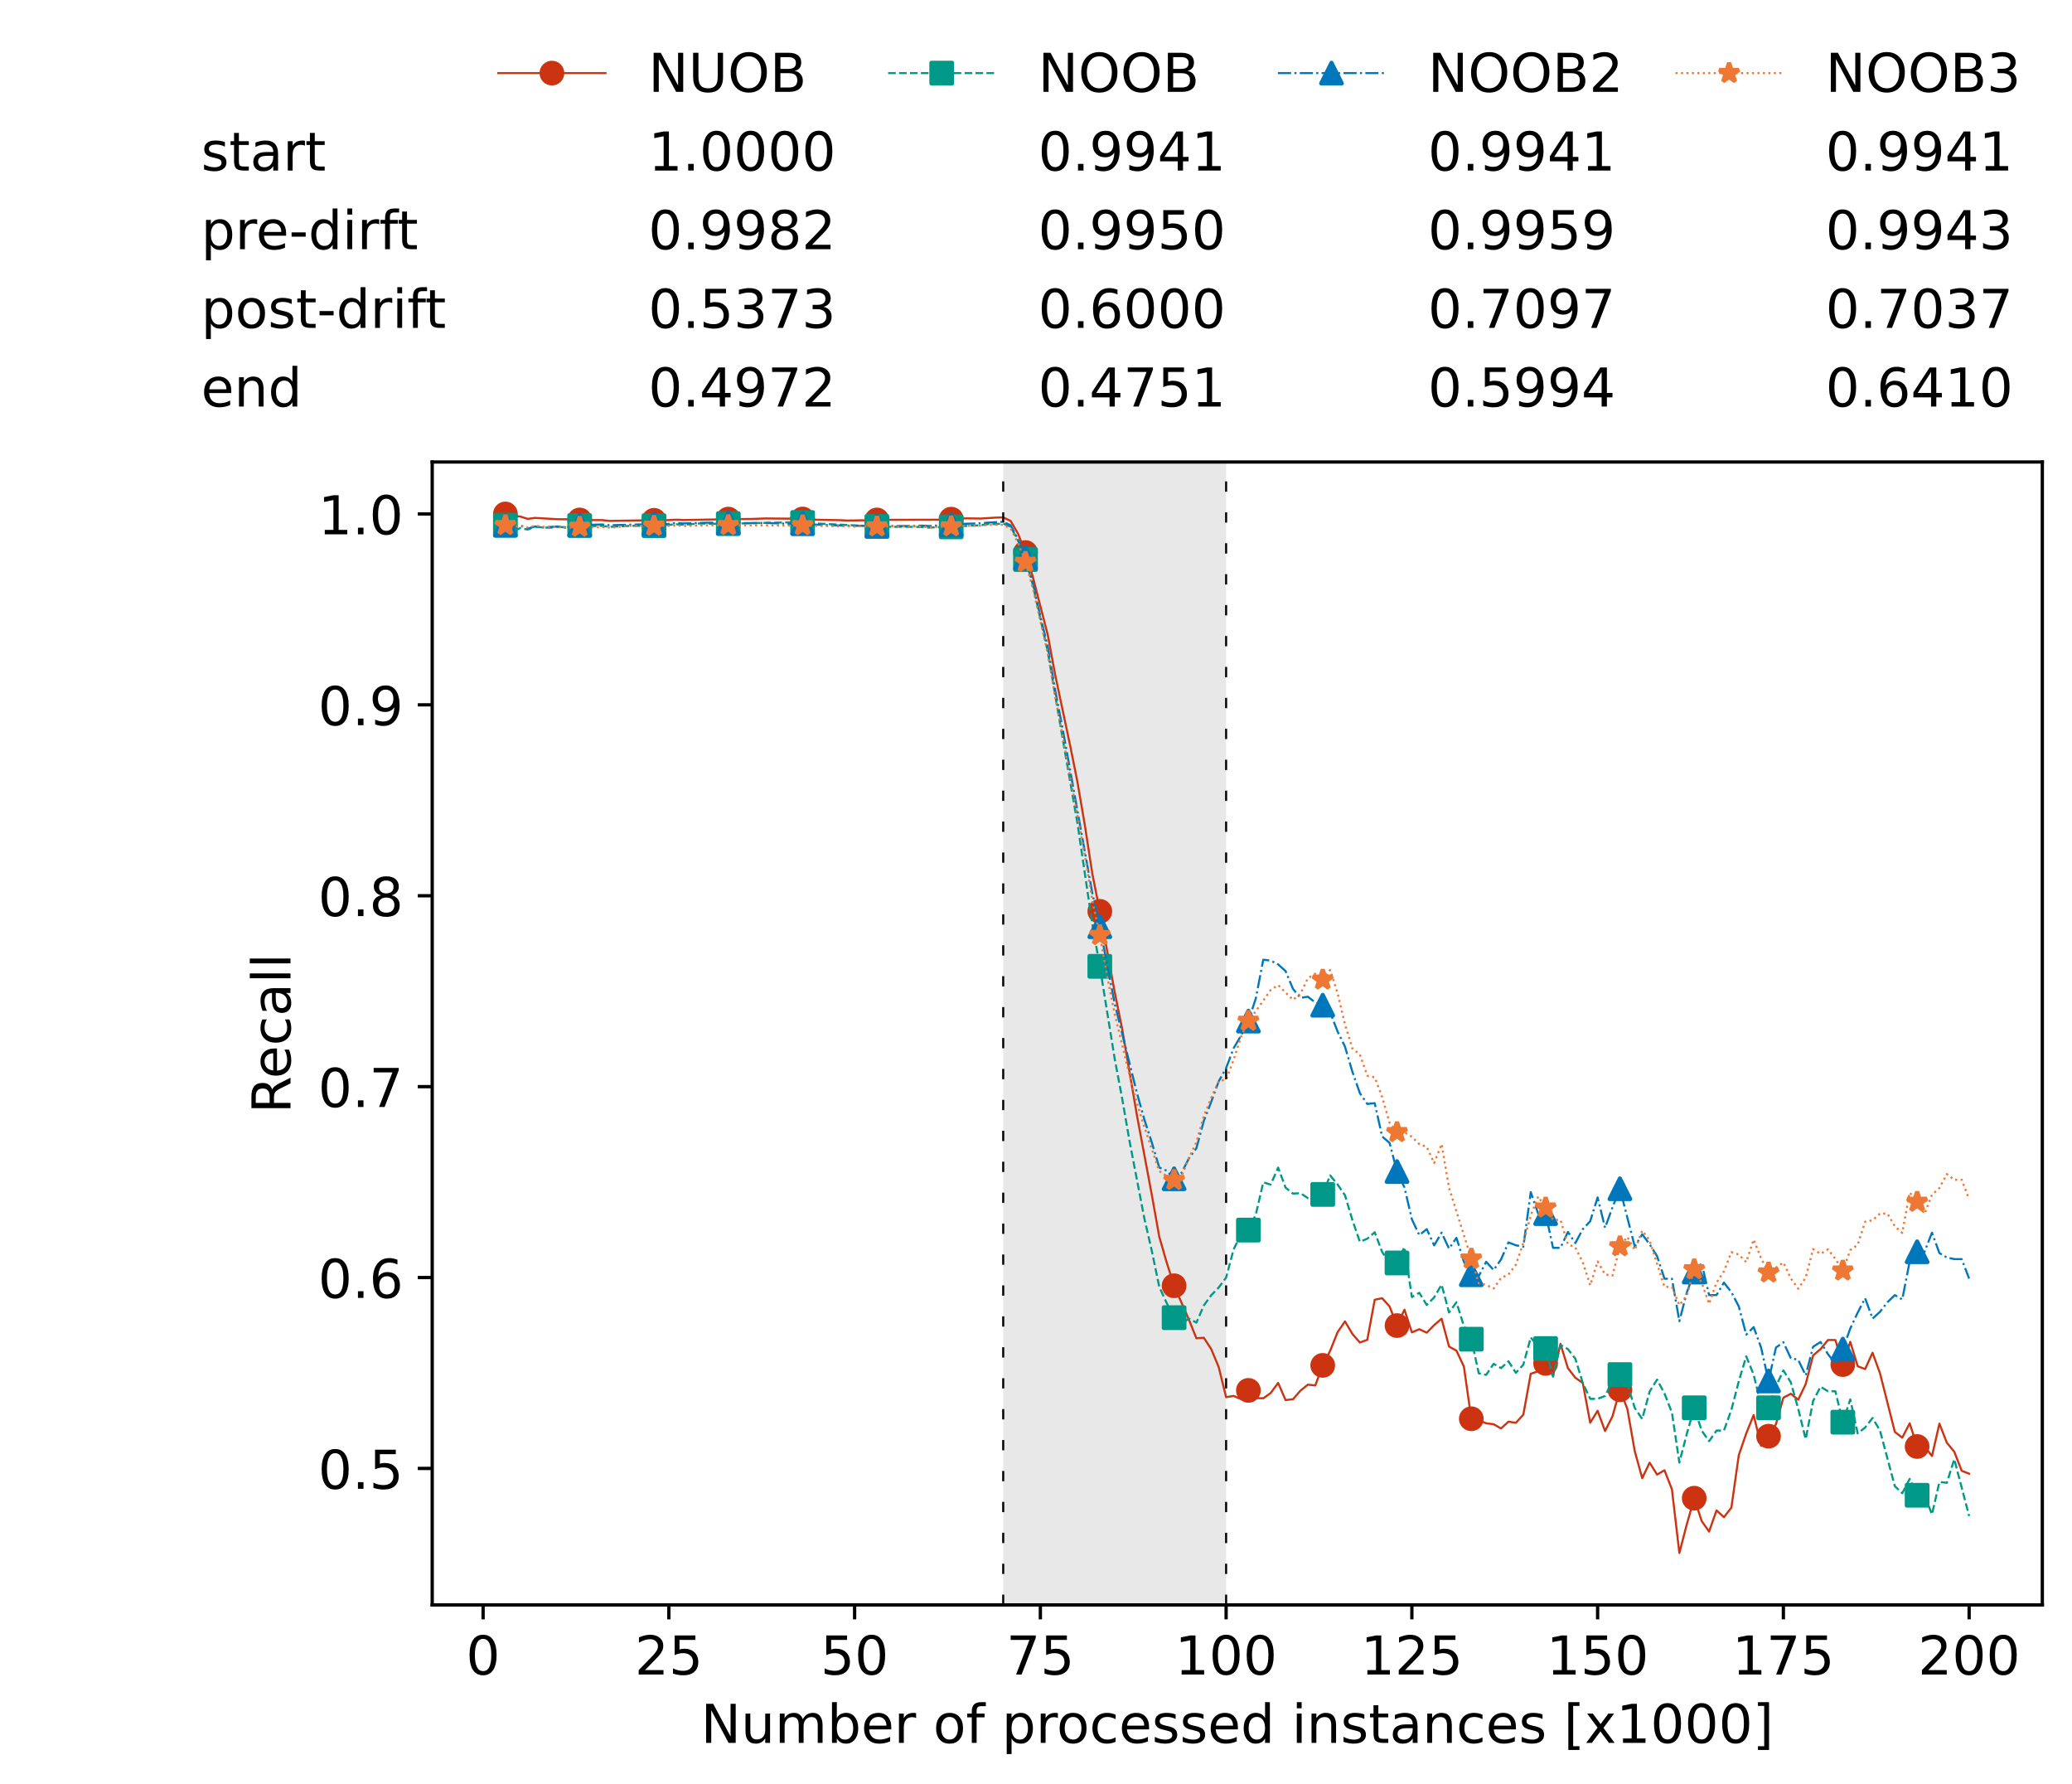 <?xml version="1.0" encoding="utf-8" standalone="no"?>
<!DOCTYPE svg PUBLIC "-//W3C//DTD SVG 1.1//EN"
  "http://www.w3.org/Graphics/SVG/1.1/DTD/svg11.dtd">
<!-- Created with matplotlib (https://matplotlib.org/) -->
<svg height="432.615pt" version="1.1" viewBox="0 0 502.65 432.615" width="502.65pt" xmlns="http://www.w3.org/2000/svg" xmlns:xlink="http://www.w3.org/1999/xlink">
 <defs>
  <style type="text/css">*{stroke-linecap:butt;stroke-linejoin:round;}</style>
 </defs>
 <g id="figure_1">
  <g id="patch_1">
   <path d="M 0 432.615 
L 502.65 432.615 
L 502.65 0 
L 0 0 
z
" style="fill:#ffffff;"/>
  </g>
  <g id="axes_1">
   <g id="patch_2">
    <path d="M 104.85 389.252 
L 495.45 389.252 
L 495.45 112.052 
L 104.85 112.052 
z
" style="fill:#ffffff;"/>
   </g>
   <g id="patch_3">
    <path clip-path="url(#p6c3a368113)" d="M 297.446 389.252 
L 297.446 112.052 
L 243.372 112.052 
L 243.372 389.252 
z
" style="fill:#d3d3d3;opacity:0.5;"/>
   </g>
   <g id="matplotlib.axis_1">
    <g id="xtick_1">
     <g id="line2d_1">
      <defs>
       <path d="M 0 0 
L 0 3.5 
" id="mc6b4b90109" style="stroke:#000000;stroke-width:0.8;"/>
      </defs>
      <g>
       <use style="stroke:#000000;stroke-width:0.8;" x="117.197" xlink:href="#mc6b4b90109" y="389.252"/>
      </g>
     </g>
     <g id="text_1">
      <!-- 0 -->
      <g transform="translate(113.061 406.13)scale(0.13 -0.13)">
       <defs>
        <path d="M 31.781 66.406 
Q 24.172 66.406 20.328 58.906 
Q 16.5 51.422 16.5 36.375 
Q 16.5 21.391 20.328 13.891 
Q 24.172 6.391 31.781 6.391 
Q 39.453 6.391 43.281 13.891 
Q 47.125 21.391 47.125 36.375 
Q 47.125 51.422 43.281 58.906 
Q 39.453 66.406 31.781 66.406 
z
M 31.781 74.219 
Q 44.047 74.219 50.516 64.516 
Q 56.984 54.828 56.984 36.375 
Q 56.984 17.969 50.516 8.266 
Q 44.047 -1.422 31.781 -1.422 
Q 19.531 -1.422 13.062 8.266 
Q 6.594 17.969 6.594 36.375 
Q 6.594 54.828 13.062 64.516 
Q 19.531 74.219 31.781 74.219 
z
" id="DejaVuSans-48"/>
       </defs>
       <use xlink:href="#DejaVuSans-48"/>
      </g>
     </g>
    </g>
    <g id="xtick_2">
     <g id="line2d_2">
      <g>
       <use style="stroke:#000000;stroke-width:0.8;" x="162.259" xlink:href="#mc6b4b90109" y="389.252"/>
      </g>
     </g>
     <g id="text_2">
      <!-- 25 -->
      <g transform="translate(153.988 406.13)scale(0.13 -0.13)">
       <defs>
        <path d="M 19.188 8.297 
L 53.609 8.297 
L 53.609 0 
L 7.328 0 
L 7.328 8.297 
Q 12.938 14.109 22.625 23.891 
Q 32.328 33.688 34.812 36.531 
Q 39.547 41.844 41.422 45.531 
Q 43.312 49.219 43.312 52.781 
Q 43.312 58.594 39.234 62.25 
Q 35.156 65.922 28.609 65.922 
Q 23.969 65.922 18.812 64.312 
Q 13.672 62.703 7.812 59.422 
L 7.812 69.391 
Q 13.766 71.781 18.938 73 
Q 24.125 74.219 28.422 74.219 
Q 39.75 74.219 46.484 68.547 
Q 53.219 62.891 53.219 53.422 
Q 53.219 48.922 51.531 44.891 
Q 49.859 40.875 45.406 35.406 
Q 44.188 33.984 37.641 27.219 
Q 31.109 20.453 19.188 8.297 
z
" id="DejaVuSans-50"/>
        <path d="M 10.797 72.906 
L 49.516 72.906 
L 49.516 64.594 
L 19.828 64.594 
L 19.828 46.734 
Q 21.969 47.469 24.109 47.828 
Q 26.266 48.188 28.422 48.188 
Q 40.625 48.188 47.75 41.5 
Q 54.891 34.812 54.891 23.391 
Q 54.891 11.625 47.562 5.094 
Q 40.234 -1.422 26.906 -1.422 
Q 22.312 -1.422 17.547 -0.641 
Q 12.797 0.141 7.719 1.703 
L 7.719 11.625 
Q 12.109 9.234 16.797 8.062 
Q 21.484 6.891 26.703 6.891 
Q 35.156 6.891 40.078 11.328 
Q 45.016 15.766 45.016 23.391 
Q 45.016 31 40.078 35.438 
Q 35.156 39.891 26.703 39.891 
Q 22.75 39.891 18.812 39.016 
Q 14.891 38.141 10.797 36.281 
z
" id="DejaVuSans-53"/>
       </defs>
       <use xlink:href="#DejaVuSans-50"/>
       <use x="63.623" xlink:href="#DejaVuSans-53"/>
      </g>
     </g>
    </g>
    <g id="xtick_3">
     <g id="line2d_3">
      <g>
       <use style="stroke:#000000;stroke-width:0.8;" x="207.322" xlink:href="#mc6b4b90109" y="389.252"/>
      </g>
     </g>
     <g id="text_3">
      <!-- 50 -->
      <g transform="translate(199.05 406.13)scale(0.13 -0.13)">
       <use xlink:href="#DejaVuSans-53"/>
       <use x="63.623" xlink:href="#DejaVuSans-48"/>
      </g>
     </g>
    </g>
    <g id="xtick_4">
     <g id="line2d_4">
      <g>
       <use style="stroke:#000000;stroke-width:0.8;" x="252.384" xlink:href="#mc6b4b90109" y="389.252"/>
      </g>
     </g>
     <g id="text_4">
      <!-- 75 -->
      <g transform="translate(244.113 406.13)scale(0.13 -0.13)">
       <defs>
        <path d="M 8.203 72.906 
L 55.078 72.906 
L 55.078 68.703 
L 28.609 0 
L 18.312 0 
L 43.219 64.594 
L 8.203 64.594 
z
" id="DejaVuSans-55"/>
       </defs>
       <use xlink:href="#DejaVuSans-55"/>
       <use x="63.623" xlink:href="#DejaVuSans-53"/>
      </g>
     </g>
    </g>
    <g id="xtick_5">
     <g id="line2d_5">
      <g>
       <use style="stroke:#000000;stroke-width:0.8;" x="297.446" xlink:href="#mc6b4b90109" y="389.252"/>
      </g>
     </g>
     <g id="text_5">
      <!-- 100 -->
      <g transform="translate(285.039 406.13)scale(0.13 -0.13)">
       <defs>
        <path d="M 12.406 8.297 
L 28.516 8.297 
L 28.516 63.922 
L 10.984 60.406 
L 10.984 69.391 
L 28.422 72.906 
L 38.281 72.906 
L 38.281 8.297 
L 54.391 8.297 
L 54.391 0 
L 12.406 0 
z
" id="DejaVuSans-49"/>
       </defs>
       <use xlink:href="#DejaVuSans-49"/>
       <use x="63.623" xlink:href="#DejaVuSans-48"/>
       <use x="127.246" xlink:href="#DejaVuSans-48"/>
      </g>
     </g>
    </g>
    <g id="xtick_6">
     <g id="line2d_6">
      <g>
       <use style="stroke:#000000;stroke-width:0.8;" x="342.509" xlink:href="#mc6b4b90109" y="389.252"/>
      </g>
     </g>
     <g id="text_6">
      <!-- 125 -->
      <g transform="translate(330.102 406.13)scale(0.13 -0.13)">
       <use xlink:href="#DejaVuSans-49"/>
       <use x="63.623" xlink:href="#DejaVuSans-50"/>
       <use x="127.246" xlink:href="#DejaVuSans-53"/>
      </g>
     </g>
    </g>
    <g id="xtick_7">
     <g id="line2d_7">
      <g>
       <use style="stroke:#000000;stroke-width:0.8;" x="387.571" xlink:href="#mc6b4b90109" y="389.252"/>
      </g>
     </g>
     <g id="text_7">
      <!-- 150 -->
      <g transform="translate(375.164 406.13)scale(0.13 -0.13)">
       <use xlink:href="#DejaVuSans-49"/>
       <use x="63.623" xlink:href="#DejaVuSans-53"/>
       <use x="127.246" xlink:href="#DejaVuSans-48"/>
      </g>
     </g>
    </g>
    <g id="xtick_8">
     <g id="line2d_8">
      <g>
       <use style="stroke:#000000;stroke-width:0.8;" x="432.633" xlink:href="#mc6b4b90109" y="389.252"/>
      </g>
     </g>
     <g id="text_8">
      <!-- 175 -->
      <g transform="translate(420.226 406.13)scale(0.13 -0.13)">
       <use xlink:href="#DejaVuSans-49"/>
       <use x="63.623" xlink:href="#DejaVuSans-55"/>
       <use x="127.246" xlink:href="#DejaVuSans-53"/>
      </g>
     </g>
    </g>
    <g id="xtick_9">
     <g id="line2d_9">
      <g>
       <use style="stroke:#000000;stroke-width:0.8;" x="477.695" xlink:href="#mc6b4b90109" y="389.252"/>
      </g>
     </g>
     <g id="text_9">
      <!-- 200 -->
      <g transform="translate(465.289 406.13)scale(0.13 -0.13)">
       <use xlink:href="#DejaVuSans-50"/>
       <use x="63.623" xlink:href="#DejaVuSans-48"/>
       <use x="127.246" xlink:href="#DejaVuSans-48"/>
      </g>
     </g>
    </g>
    <g id="text_10">
     <!-- Number of processed instances [x1000] -->
     <g transform="translate(170.025 422.711)scale(0.13 -0.13)">
      <defs>
       <path d="M 9.812 72.906 
L 23.094 72.906 
L 55.422 11.922 
L 55.422 72.906 
L 64.984 72.906 
L 64.984 0 
L 51.703 0 
L 19.391 60.984 
L 19.391 0 
L 9.812 0 
z
" id="DejaVuSans-78"/>
       <path d="M 8.5 21.578 
L 8.5 54.688 
L 17.484 54.688 
L 17.484 21.922 
Q 17.484 14.156 20.5 10.266 
Q 23.531 6.391 29.594 6.391 
Q 36.859 6.391 41.078 11.031 
Q 45.312 15.672 45.312 23.688 
L 45.312 54.688 
L 54.297 54.688 
L 54.297 0 
L 45.312 0 
L 45.312 8.406 
Q 42.047 3.422 37.719 1 
Q 33.406 -1.422 27.688 -1.422 
Q 18.266 -1.422 13.375 4.438 
Q 8.5 10.297 8.5 21.578 
z
M 31.109 56 
z
" id="DejaVuSans-117"/>
       <path d="M 52 44.188 
Q 55.375 50.25 60.062 53.125 
Q 64.75 56 71.094 56 
Q 79.641 56 84.281 50.016 
Q 88.922 44.047 88.922 33.016 
L 88.922 0 
L 79.891 0 
L 79.891 32.719 
Q 79.891 40.578 77.094 44.375 
Q 74.312 48.188 68.609 48.188 
Q 61.625 48.188 57.562 43.547 
Q 53.516 38.922 53.516 30.906 
L 53.516 0 
L 44.484 0 
L 44.484 32.719 
Q 44.484 40.625 41.703 44.406 
Q 38.922 48.188 33.109 48.188 
Q 26.219 48.188 22.156 43.531 
Q 18.109 38.875 18.109 30.906 
L 18.109 0 
L 9.078 0 
L 9.078 54.688 
L 18.109 54.688 
L 18.109 46.188 
Q 21.188 51.219 25.484 53.609 
Q 29.781 56 35.688 56 
Q 41.656 56 45.828 52.969 
Q 50 49.953 52 44.188 
z
" id="DejaVuSans-109"/>
       <path d="M 48.688 27.297 
Q 48.688 37.203 44.609 42.844 
Q 40.531 48.484 33.406 48.484 
Q 26.266 48.484 22.188 42.844 
Q 18.109 37.203 18.109 27.297 
Q 18.109 17.391 22.188 11.75 
Q 26.266 6.109 33.406 6.109 
Q 40.531 6.109 44.609 11.75 
Q 48.688 17.391 48.688 27.297 
z
M 18.109 46.391 
Q 20.953 51.266 25.266 53.625 
Q 29.594 56 35.594 56 
Q 45.562 56 51.781 48.094 
Q 58.016 40.188 58.016 27.297 
Q 58.016 14.406 51.781 6.484 
Q 45.562 -1.422 35.594 -1.422 
Q 29.594 -1.422 25.266 0.953 
Q 20.953 3.328 18.109 8.203 
L 18.109 0 
L 9.078 0 
L 9.078 75.984 
L 18.109 75.984 
z
" id="DejaVuSans-98"/>
       <path d="M 56.203 29.594 
L 56.203 25.203 
L 14.891 25.203 
Q 15.484 15.922 20.484 11.062 
Q 25.484 6.203 34.422 6.203 
Q 39.594 6.203 44.453 7.469 
Q 49.312 8.734 54.109 11.281 
L 54.109 2.781 
Q 49.266 0.734 44.188 -0.344 
Q 39.109 -1.422 33.891 -1.422 
Q 20.797 -1.422 13.156 6.188 
Q 5.516 13.812 5.516 26.812 
Q 5.516 40.234 12.766 48.109 
Q 20.016 56 32.328 56 
Q 43.359 56 49.781 48.891 
Q 56.203 41.797 56.203 29.594 
z
M 47.219 32.234 
Q 47.125 39.594 43.094 43.984 
Q 39.062 48.391 32.422 48.391 
Q 24.906 48.391 20.391 44.141 
Q 15.875 39.891 15.188 32.172 
z
" id="DejaVuSans-101"/>
       <path d="M 41.109 46.297 
Q 39.594 47.172 37.812 47.578 
Q 36.031 48 33.891 48 
Q 26.266 48 22.188 43.047 
Q 18.109 38.094 18.109 28.812 
L 18.109 0 
L 9.078 0 
L 9.078 54.688 
L 18.109 54.688 
L 18.109 46.188 
Q 20.953 51.172 25.484 53.578 
Q 30.031 56 36.531 56 
Q 37.453 56 38.578 55.875 
Q 39.703 55.766 41.062 55.516 
z
" id="DejaVuSans-114"/>
       <path id="DejaVuSans-32"/>
       <path d="M 30.609 48.391 
Q 23.391 48.391 19.188 42.75 
Q 14.984 37.109 14.984 27.297 
Q 14.984 17.484 19.156 11.844 
Q 23.344 6.203 30.609 6.203 
Q 37.797 6.203 41.984 11.859 
Q 46.188 17.531 46.188 27.297 
Q 46.188 37.016 41.984 42.703 
Q 37.797 48.391 30.609 48.391 
z
M 30.609 56 
Q 42.328 56 49.016 48.375 
Q 55.719 40.766 55.719 27.297 
Q 55.719 13.875 49.016 6.219 
Q 42.328 -1.422 30.609 -1.422 
Q 18.844 -1.422 12.172 6.219 
Q 5.516 13.875 5.516 27.297 
Q 5.516 40.766 12.172 48.375 
Q 18.844 56 30.609 56 
z
" id="DejaVuSans-111"/>
       <path d="M 37.109 75.984 
L 37.109 68.5 
L 28.516 68.5 
Q 23.688 68.5 21.797 66.547 
Q 19.922 64.594 19.922 59.516 
L 19.922 54.688 
L 34.719 54.688 
L 34.719 47.703 
L 19.922 47.703 
L 19.922 0 
L 10.891 0 
L 10.891 47.703 
L 2.297 47.703 
L 2.297 54.688 
L 10.891 54.688 
L 10.891 58.5 
Q 10.891 67.625 15.141 71.797 
Q 19.391 75.984 28.609 75.984 
z
" id="DejaVuSans-102"/>
       <path d="M 18.109 8.203 
L 18.109 -20.797 
L 9.078 -20.797 
L 9.078 54.688 
L 18.109 54.688 
L 18.109 46.391 
Q 20.953 51.266 25.266 53.625 
Q 29.594 56 35.594 56 
Q 45.562 56 51.781 48.094 
Q 58.016 40.188 58.016 27.297 
Q 58.016 14.406 51.781 6.484 
Q 45.562 -1.422 35.594 -1.422 
Q 29.594 -1.422 25.266 0.953 
Q 20.953 3.328 18.109 8.203 
z
M 48.688 27.297 
Q 48.688 37.203 44.609 42.844 
Q 40.531 48.484 33.406 48.484 
Q 26.266 48.484 22.188 42.844 
Q 18.109 37.203 18.109 27.297 
Q 18.109 17.391 22.188 11.75 
Q 26.266 6.109 33.406 6.109 
Q 40.531 6.109 44.609 11.75 
Q 48.688 17.391 48.688 27.297 
z
" id="DejaVuSans-112"/>
       <path d="M 48.781 52.594 
L 48.781 44.188 
Q 44.969 46.297 41.141 47.344 
Q 37.312 48.391 33.406 48.391 
Q 24.656 48.391 19.812 42.844 
Q 14.984 37.312 14.984 27.297 
Q 14.984 17.281 19.812 11.734 
Q 24.656 6.203 33.406 6.203 
Q 37.312 6.203 41.141 7.25 
Q 44.969 8.297 48.781 10.406 
L 48.781 2.094 
Q 45.016 0.344 40.984 -0.531 
Q 36.969 -1.422 32.422 -1.422 
Q 20.062 -1.422 12.781 6.344 
Q 5.516 14.109 5.516 27.297 
Q 5.516 40.672 12.859 48.328 
Q 20.219 56 33.016 56 
Q 37.156 56 41.109 55.141 
Q 45.062 54.297 48.781 52.594 
z
" id="DejaVuSans-99"/>
       <path d="M 44.281 53.078 
L 44.281 44.578 
Q 40.484 46.531 36.375 47.5 
Q 32.281 48.484 27.875 48.484 
Q 21.188 48.484 17.844 46.438 
Q 14.5 44.391 14.5 40.281 
Q 14.5 37.156 16.891 35.375 
Q 19.281 33.594 26.516 31.984 
L 29.594 31.297 
Q 39.156 29.25 43.188 25.516 
Q 47.219 21.781 47.219 15.094 
Q 47.219 7.469 41.188 3.016 
Q 35.156 -1.422 24.609 -1.422 
Q 20.219 -1.422 15.453 -0.562 
Q 10.688 0.297 5.422 2 
L 5.422 11.281 
Q 10.406 8.688 15.234 7.391 
Q 20.062 6.109 24.812 6.109 
Q 31.156 6.109 34.562 8.281 
Q 37.984 10.453 37.984 14.406 
Q 37.984 18.062 35.516 20.016 
Q 33.062 21.969 24.703 23.781 
L 21.578 24.516 
Q 13.234 26.266 9.516 29.906 
Q 5.812 33.547 5.812 39.891 
Q 5.812 47.609 11.281 51.797 
Q 16.75 56 26.812 56 
Q 31.781 56 36.172 55.266 
Q 40.578 54.547 44.281 53.078 
z
" id="DejaVuSans-115"/>
       <path d="M 45.406 46.391 
L 45.406 75.984 
L 54.391 75.984 
L 54.391 0 
L 45.406 0 
L 45.406 8.203 
Q 42.578 3.328 38.25 0.953 
Q 33.938 -1.422 27.875 -1.422 
Q 17.969 -1.422 11.734 6.484 
Q 5.516 14.406 5.516 27.297 
Q 5.516 40.188 11.734 48.094 
Q 17.969 56 27.875 56 
Q 33.938 56 38.25 53.625 
Q 42.578 51.266 45.406 46.391 
z
M 14.797 27.297 
Q 14.797 17.391 18.875 11.75 
Q 22.953 6.109 30.078 6.109 
Q 37.203 6.109 41.297 11.75 
Q 45.406 17.391 45.406 27.297 
Q 45.406 37.203 41.297 42.844 
Q 37.203 48.484 30.078 48.484 
Q 22.953 48.484 18.875 42.844 
Q 14.797 37.203 14.797 27.297 
z
" id="DejaVuSans-100"/>
       <path d="M 9.422 54.688 
L 18.406 54.688 
L 18.406 0 
L 9.422 0 
z
M 9.422 75.984 
L 18.406 75.984 
L 18.406 64.594 
L 9.422 64.594 
z
" id="DejaVuSans-105"/>
       <path d="M 54.891 33.016 
L 54.891 0 
L 45.906 0 
L 45.906 32.719 
Q 45.906 40.484 42.875 44.328 
Q 39.844 48.188 33.797 48.188 
Q 26.516 48.188 22.312 43.547 
Q 18.109 38.922 18.109 30.906 
L 18.109 0 
L 9.078 0 
L 9.078 54.688 
L 18.109 54.688 
L 18.109 46.188 
Q 21.344 51.125 25.703 53.562 
Q 30.078 56 35.797 56 
Q 45.219 56 50.047 50.172 
Q 54.891 44.344 54.891 33.016 
z
" id="DejaVuSans-110"/>
       <path d="M 18.312 70.219 
L 18.312 54.688 
L 36.812 54.688 
L 36.812 47.703 
L 18.312 47.703 
L 18.312 18.016 
Q 18.312 11.328 20.141 9.422 
Q 21.969 7.516 27.594 7.516 
L 36.812 7.516 
L 36.812 0 
L 27.594 0 
Q 17.188 0 13.234 3.875 
Q 9.281 7.766 9.281 18.016 
L 9.281 47.703 
L 2.688 47.703 
L 2.688 54.688 
L 9.281 54.688 
L 9.281 70.219 
z
" id="DejaVuSans-116"/>
       <path d="M 34.281 27.484 
Q 23.391 27.484 19.188 25 
Q 14.984 22.516 14.984 16.5 
Q 14.984 11.719 18.141 8.906 
Q 21.297 6.109 26.703 6.109 
Q 34.188 6.109 38.703 11.406 
Q 43.219 16.703 43.219 25.484 
L 43.219 27.484 
z
M 52.203 31.203 
L 52.203 0 
L 43.219 0 
L 43.219 8.297 
Q 40.141 3.328 35.547 0.953 
Q 30.953 -1.422 24.312 -1.422 
Q 15.922 -1.422 10.953 3.297 
Q 6 8.016 6 15.922 
Q 6 25.141 12.172 29.828 
Q 18.359 34.516 30.609 34.516 
L 43.219 34.516 
L 43.219 35.406 
Q 43.219 41.609 39.141 45 
Q 35.062 48.391 27.688 48.391 
Q 23 48.391 18.547 47.266 
Q 14.109 46.141 10.016 43.891 
L 10.016 52.203 
Q 14.938 54.109 19.578 55.047 
Q 24.219 56 28.609 56 
Q 40.484 56 46.344 49.844 
Q 52.203 43.703 52.203 31.203 
z
" id="DejaVuSans-97"/>
       <path d="M 8.594 75.984 
L 29.297 75.984 
L 29.297 69 
L 17.578 69 
L 17.578 -6.203 
L 29.297 -6.203 
L 29.297 -13.188 
L 8.594 -13.188 
z
" id="DejaVuSans-91"/>
       <path d="M 54.891 54.688 
L 35.109 28.078 
L 55.906 0 
L 45.312 0 
L 29.391 21.484 
L 13.484 0 
L 2.875 0 
L 24.125 28.609 
L 4.688 54.688 
L 15.281 54.688 
L 29.781 35.203 
L 44.281 54.688 
z
" id="DejaVuSans-120"/>
       <path d="M 30.422 75.984 
L 30.422 -13.188 
L 9.719 -13.188 
L 9.719 -6.203 
L 21.391 -6.203 
L 21.391 69 
L 9.719 69 
L 9.719 75.984 
z
" id="DejaVuSans-93"/>
      </defs>
      <use xlink:href="#DejaVuSans-78"/>
      <use x="74.805" xlink:href="#DejaVuSans-117"/>
      <use x="138.184" xlink:href="#DejaVuSans-109"/>
      <use x="235.596" xlink:href="#DejaVuSans-98"/>
      <use x="299.072" xlink:href="#DejaVuSans-101"/>
      <use x="360.596" xlink:href="#DejaVuSans-114"/>
      <use x="401.709" xlink:href="#DejaVuSans-32"/>
      <use x="433.496" xlink:href="#DejaVuSans-111"/>
      <use x="494.678" xlink:href="#DejaVuSans-102"/>
      <use x="529.883" xlink:href="#DejaVuSans-32"/>
      <use x="561.67" xlink:href="#DejaVuSans-112"/>
      <use x="625.146" xlink:href="#DejaVuSans-114"/>
      <use x="664.01" xlink:href="#DejaVuSans-111"/>
      <use x="725.191" xlink:href="#DejaVuSans-99"/>
      <use x="780.172" xlink:href="#DejaVuSans-101"/>
      <use x="841.695" xlink:href="#DejaVuSans-115"/>
      <use x="893.795" xlink:href="#DejaVuSans-115"/>
      <use x="945.895" xlink:href="#DejaVuSans-101"/>
      <use x="1007.418" xlink:href="#DejaVuSans-100"/>
      <use x="1070.895" xlink:href="#DejaVuSans-32"/>
      <use x="1102.682" xlink:href="#DejaVuSans-105"/>
      <use x="1130.465" xlink:href="#DejaVuSans-110"/>
      <use x="1193.844" xlink:href="#DejaVuSans-115"/>
      <use x="1245.943" xlink:href="#DejaVuSans-116"/>
      <use x="1285.152" xlink:href="#DejaVuSans-97"/>
      <use x="1346.432" xlink:href="#DejaVuSans-110"/>
      <use x="1409.811" xlink:href="#DejaVuSans-99"/>
      <use x="1464.791" xlink:href="#DejaVuSans-101"/>
      <use x="1526.314" xlink:href="#DejaVuSans-115"/>
      <use x="1578.414" xlink:href="#DejaVuSans-32"/>
      <use x="1610.201" xlink:href="#DejaVuSans-91"/>
      <use x="1649.215" xlink:href="#DejaVuSans-120"/>
      <use x="1708.395" xlink:href="#DejaVuSans-49"/>
      <use x="1772.018" xlink:href="#DejaVuSans-48"/>
      <use x="1835.641" xlink:href="#DejaVuSans-48"/>
      <use x="1899.264" xlink:href="#DejaVuSans-48"/>
      <use x="1962.887" xlink:href="#DejaVuSans-93"/>
     </g>
    </g>
   </g>
   <g id="matplotlib.axis_2">
    <g id="ytick_1">
     <g id="line2d_10">
      <defs>
       <path d="M 0 0 
L -3.5 0 
" id="m1f6a3c1eeb" style="stroke:#000000;stroke-width:0.8;"/>
      </defs>
      <g>
       <use style="stroke:#000000;stroke-width:0.8;" x="104.85" xlink:href="#m1f6a3c1eeb" y="356.143"/>
      </g>
     </g>
     <g id="text_11">
      <!-- 0.5 -->
      <g transform="translate(77.176 361.082)scale(0.13 -0.13)">
       <defs>
        <path d="M 10.688 12.406 
L 21 12.406 
L 21 0 
L 10.688 0 
z
" id="DejaVuSans-46"/>
       </defs>
       <use xlink:href="#DejaVuSans-48"/>
       <use x="63.623" xlink:href="#DejaVuSans-46"/>
       <use x="95.41" xlink:href="#DejaVuSans-53"/>
      </g>
     </g>
    </g>
    <g id="ytick_2">
     <g id="line2d_11">
      <g>
       <use style="stroke:#000000;stroke-width:0.8;" x="104.85" xlink:href="#m1f6a3c1eeb" y="309.845"/>
      </g>
     </g>
     <g id="text_12">
      <!-- 0.6 -->
      <g transform="translate(77.176 314.784)scale(0.13 -0.13)">
       <defs>
        <path d="M 33.016 40.375 
Q 26.375 40.375 22.484 35.828 
Q 18.609 31.297 18.609 23.391 
Q 18.609 15.531 22.484 10.953 
Q 26.375 6.391 33.016 6.391 
Q 39.656 6.391 43.531 10.953 
Q 47.406 15.531 47.406 23.391 
Q 47.406 31.297 43.531 35.828 
Q 39.656 40.375 33.016 40.375 
z
M 52.594 71.297 
L 52.594 62.312 
Q 48.875 64.062 45.094 64.984 
Q 41.312 65.922 37.594 65.922 
Q 27.828 65.922 22.672 59.328 
Q 17.531 52.734 16.797 39.406 
Q 19.672 43.656 24.016 45.922 
Q 28.375 48.188 33.594 48.188 
Q 44.578 48.188 50.953 41.516 
Q 57.328 34.859 57.328 23.391 
Q 57.328 12.156 50.688 5.359 
Q 44.047 -1.422 33.016 -1.422 
Q 20.359 -1.422 13.672 8.266 
Q 6.984 17.969 6.984 36.375 
Q 6.984 53.656 15.188 63.938 
Q 23.391 74.219 37.203 74.219 
Q 40.922 74.219 44.703 73.484 
Q 48.484 72.75 52.594 71.297 
z
" id="DejaVuSans-54"/>
       </defs>
       <use xlink:href="#DejaVuSans-48"/>
       <use x="63.623" xlink:href="#DejaVuSans-46"/>
       <use x="95.41" xlink:href="#DejaVuSans-54"/>
      </g>
     </g>
    </g>
    <g id="ytick_3">
     <g id="line2d_12">
      <g>
       <use style="stroke:#000000;stroke-width:0.8;" x="104.85" xlink:href="#m1f6a3c1eeb" y="263.547"/>
      </g>
     </g>
     <g id="text_13">
      <!-- 0.7 -->
      <g transform="translate(77.176 268.486)scale(0.13 -0.13)">
       <use xlink:href="#DejaVuSans-48"/>
       <use x="63.623" xlink:href="#DejaVuSans-46"/>
       <use x="95.41" xlink:href="#DejaVuSans-55"/>
      </g>
     </g>
    </g>
    <g id="ytick_4">
     <g id="line2d_13">
      <g>
       <use style="stroke:#000000;stroke-width:0.8;" x="104.85" xlink:href="#m1f6a3c1eeb" y="217.248"/>
      </g>
     </g>
     <g id="text_14">
      <!-- 0.8 -->
      <g transform="translate(77.176 222.187)scale(0.13 -0.13)">
       <defs>
        <path d="M 31.781 34.625 
Q 24.75 34.625 20.719 30.859 
Q 16.703 27.094 16.703 20.516 
Q 16.703 13.922 20.719 10.156 
Q 24.75 6.391 31.781 6.391 
Q 38.812 6.391 42.859 10.172 
Q 46.922 13.969 46.922 20.516 
Q 46.922 27.094 42.891 30.859 
Q 38.875 34.625 31.781 34.625 
z
M 21.922 38.812 
Q 15.578 40.375 12.031 44.719 
Q 8.5 49.078 8.5 55.328 
Q 8.5 64.062 14.719 69.141 
Q 20.953 74.219 31.781 74.219 
Q 42.672 74.219 48.875 69.141 
Q 55.078 64.062 55.078 55.328 
Q 55.078 49.078 51.531 44.719 
Q 48 40.375 41.703 38.812 
Q 48.828 37.156 52.797 32.312 
Q 56.781 27.484 56.781 20.516 
Q 56.781 9.906 50.312 4.234 
Q 43.844 -1.422 31.781 -1.422 
Q 19.734 -1.422 13.25 4.234 
Q 6.781 9.906 6.781 20.516 
Q 6.781 27.484 10.781 32.312 
Q 14.797 37.156 21.922 38.812 
z
M 18.312 54.391 
Q 18.312 48.734 21.844 45.562 
Q 25.391 42.391 31.781 42.391 
Q 38.141 42.391 41.719 45.562 
Q 45.312 48.734 45.312 54.391 
Q 45.312 60.062 41.719 63.234 
Q 38.141 66.406 31.781 66.406 
Q 25.391 66.406 21.844 63.234 
Q 18.312 60.062 18.312 54.391 
z
" id="DejaVuSans-56"/>
       </defs>
       <use xlink:href="#DejaVuSans-48"/>
       <use x="63.623" xlink:href="#DejaVuSans-46"/>
       <use x="95.41" xlink:href="#DejaVuSans-56"/>
      </g>
     </g>
    </g>
    <g id="ytick_5">
     <g id="line2d_14">
      <g>
       <use style="stroke:#000000;stroke-width:0.8;" x="104.85" xlink:href="#m1f6a3c1eeb" y="170.95"/>
      </g>
     </g>
     <g id="text_15">
      <!-- 0.9 -->
      <g transform="translate(77.176 175.889)scale(0.13 -0.13)">
       <defs>
        <path d="M 10.984 1.516 
L 10.984 10.5 
Q 14.703 8.734 18.5 7.812 
Q 22.312 6.891 25.984 6.891 
Q 35.75 6.891 40.891 13.453 
Q 46.047 20.016 46.781 33.406 
Q 43.953 29.203 39.594 26.953 
Q 35.25 24.703 29.984 24.703 
Q 19.047 24.703 12.672 31.312 
Q 6.297 37.938 6.297 49.422 
Q 6.297 60.641 12.938 67.422 
Q 19.578 74.219 30.609 74.219 
Q 43.266 74.219 49.922 64.516 
Q 56.594 54.828 56.594 36.375 
Q 56.594 19.141 48.406 8.859 
Q 40.234 -1.422 26.422 -1.422 
Q 22.703 -1.422 18.891 -0.688 
Q 15.094 0.047 10.984 1.516 
z
M 30.609 32.422 
Q 37.25 32.422 41.125 36.953 
Q 45.016 41.5 45.016 49.422 
Q 45.016 57.281 41.125 61.844 
Q 37.25 66.406 30.609 66.406 
Q 23.969 66.406 20.094 61.844 
Q 16.219 57.281 16.219 49.422 
Q 16.219 41.5 20.094 36.953 
Q 23.969 32.422 30.609 32.422 
z
" id="DejaVuSans-57"/>
       </defs>
       <use xlink:href="#DejaVuSans-48"/>
       <use x="63.623" xlink:href="#DejaVuSans-46"/>
       <use x="95.41" xlink:href="#DejaVuSans-57"/>
      </g>
     </g>
    </g>
    <g id="ytick_6">
     <g id="line2d_15">
      <g>
       <use style="stroke:#000000;stroke-width:0.8;" x="104.85" xlink:href="#m1f6a3c1eeb" y="124.652"/>
      </g>
     </g>
     <g id="text_16">
      <!-- 1.0 -->
      <g transform="translate(77.176 129.591)scale(0.13 -0.13)">
       <use xlink:href="#DejaVuSans-49"/>
       <use x="63.623" xlink:href="#DejaVuSans-46"/>
       <use x="95.41" xlink:href="#DejaVuSans-48"/>
      </g>
     </g>
    </g>
    <g id="text_17">
     <!-- Recall -->
     <g transform="translate(70.472 270.044)rotate(-90)scale(0.13 -0.13)">
      <defs>
       <path d="M 44.391 34.188 
Q 47.562 33.109 50.562 29.594 
Q 53.562 26.078 56.594 19.922 
L 66.609 0 
L 56 0 
L 46.688 18.703 
Q 43.062 26.031 39.672 28.422 
Q 36.281 30.812 30.422 30.812 
L 19.672 30.812 
L 19.672 0 
L 9.812 0 
L 9.812 72.906 
L 32.078 72.906 
Q 44.578 72.906 50.734 67.672 
Q 56.891 62.453 56.891 51.906 
Q 56.891 45.016 53.688 40.469 
Q 50.484 35.938 44.391 34.188 
z
M 19.672 64.797 
L 19.672 38.922 
L 32.078 38.922 
Q 39.203 38.922 42.844 42.219 
Q 46.484 45.516 46.484 51.906 
Q 46.484 58.297 42.844 61.547 
Q 39.203 64.797 32.078 64.797 
z
" id="DejaVuSans-82"/>
       <path d="M 9.422 75.984 
L 18.406 75.984 
L 18.406 0 
L 9.422 0 
z
" id="DejaVuSans-108"/>
      </defs>
      <use xlink:href="#DejaVuSans-82"/>
      <use x="64.982" xlink:href="#DejaVuSans-101"/>
      <use x="126.506" xlink:href="#DejaVuSans-99"/>
      <use x="181.486" xlink:href="#DejaVuSans-97"/>
      <use x="242.766" xlink:href="#DejaVuSans-108"/>
      <use x="270.549" xlink:href="#DejaVuSans-108"/>
     </g>
    </g>
   </g>
   <g id="line2d_16"/>
   <g id="line2d_17"/>
   <g id="line2d_18"/>
   <g id="line2d_19"/>
   <g id="line2d_20"/>
   <g id="line2d_21">
    <path clip-path="url(#p6c3a368113)" d="M 122.605 124.652 
L 124.407 125.129 
L 126.21 125.275 
L 128.012 125.85 
L 129.815 125.611 
L 135.222 125.925 
L 138.827 125.959 
L 142.432 126.148 
L 146.037 126.137 
L 147.839 126.339 
L 156.852 126.19 
L 162.259 126.142 
L 164.062 126.042 
L 165.864 126.133 
L 178.482 125.886 
L 182.087 125.875 
L 185.692 125.74 
L 191.099 125.787 
L 192.902 125.741 
L 198.309 126.066 
L 203.717 126.157 
L 205.519 126.252 
L 216.334 126.077 
L 228.952 126.046 
L 234.359 125.718 
L 237.964 125.762 
L 241.569 125.533 
L 243.372 125.485 
L 245.174 126.348 
L 246.976 129.458 
L 248.779 134.014 
L 250.581 140.011 
L 254.186 154.001 
L 255.989 163.736 
L 259.594 180.746 
L 261.396 189.729 
L 263.199 200.286 
L 265.001 211.979 
L 266.804 221.03 
L 270.409 240.565 
L 272.211 249.472 
L 275.816 270.547 
L 279.421 289.804 
L 281.224 299.938 
L 283.026 306.197 
L 284.829 311.84 
L 288.434 320.098 
L 290.236 324.579 
L 292.039 324.452 
L 293.841 327.219 
L 295.644 331.556 
L 297.446 338.864 
L 299.249 338.551 
L 301.051 339.323 
L 302.854 337.216 
L 304.656 339.085 
L 306.459 339.134 
L 308.261 337.853 
L 310.064 335.403 
L 311.866 339.57 
L 313.669 339.354 
L 315.471 337.289 
L 317.274 335.825 
L 319.076 336.013 
L 320.879 331.157 
L 322.681 327.618 
L 324.484 323.11 
L 326.286 320.479 
L 328.089 323.546 
L 329.891 325.599 
L 331.694 324.959 
L 333.496 315.232 
L 335.299 314.865 
L 337.101 316.868 
L 338.904 321.498 
L 340.706 317.64 
L 342.509 323.151 
L 344.311 322.38 
L 346.114 323.222 
L 347.916 321.38 
L 349.719 319.837 
L 351.521 326.589 
L 353.324 327.579 
L 355.126 331.437 
L 356.928 344.1 
L 358.731 344.431 
L 360.533 345.202 
L 362.336 345.425 
L 364.138 346.454 
L 365.941 344.8 
L 367.743 345.081 
L 369.546 343.097 
L 371.348 333.176 
L 373.151 332.597 
L 374.953 330.668 
L 376.756 333.636 
L 378.558 325.919 
L 380.361 331.835 
L 382.163 334.15 
L 383.966 335.413 
L 385.768 345.058 
L 387.571 342.164 
L 389.373 347.075 
L 391.176 343.492 
L 392.978 337.062 
L 394.781 341.692 
L 396.583 351.98 
L 398.386 358.51 
L 400.188 354.748 
L 401.991 357.641 
L 403.793 356.589 
L 405.596 361.219 
L 407.398 376.652 
L 409.201 369.707 
L 411.003 363.369 
L 412.806 368.889 
L 414.608 371.461 
L 416.411 366.317 
L 418.213 367.97 
L 420.016 365.655 
L 421.818 352.923 
L 423.621 347.662 
L 425.423 343.195 
L 427.226 350.636 
L 429.028 348.321 
L 430.831 345.427 
L 432.633 338.997 
L 434.436 338.032 
L 436.238 339.479 
L 438.041 335.695 
L 439.843 328.75 
L 441.646 327.207 
L 443.448 325.002 
L 445.251 325.002 
L 447.053 330.955 
L 448.856 325.435 
L 450.658 331.351 
L 452.461 332.052 
L 454.263 328.084 
L 456.066 333.044 
L 459.671 347.293 
L 461.473 348.673 
L 463.276 345.201 
L 465.078 350.823 
L 466.881 350.823 
L 468.683 353.138 
L 470.485 345.284 
L 472.288 349.914 
L 474.09 352.09 
L 475.893 356.72 
L 477.695 357.421 
L 477.695 357.421 
" style="fill:none;stroke:#cc3311;stroke-linecap:square;stroke-width:0.5;"/>
    <defs>
     <path d="M 0 2.5 
C 0.663 2.5 1.299 2.237 1.768 1.768 
C 2.237 1.299 2.5 0.663 2.5 0 
C 2.5 -0.663 2.237 -1.299 1.768 -1.768 
C 1.299 -2.237 0.663 -2.5 0 -2.5 
C -0.663 -2.5 -1.299 -2.237 -1.768 -1.768 
C -2.237 -1.299 -2.5 -0.663 -2.5 0 
C -2.5 0.663 -2.237 1.299 -1.768 1.768 
C -1.299 2.237 -0.663 2.5 0 2.5 
z
" id="m0d9068fa1e" style="stroke:#cc3311;"/>
    </defs>
    <g clip-path="url(#p6c3a368113)">
     <use style="fill:#cc3311;stroke:#cc3311;" x="122.605" xlink:href="#m0d9068fa1e" y="124.652"/>
     <use style="fill:#cc3311;stroke:#cc3311;" x="140.629" xlink:href="#m0d9068fa1e" y="126.105"/>
     <use style="fill:#cc3311;stroke:#cc3311;" x="158.654" xlink:href="#m0d9068fa1e" y="126.19"/>
     <use style="fill:#cc3311;stroke:#cc3311;" x="176.679" xlink:href="#m0d9068fa1e" y="125.896"/>
     <use style="fill:#cc3311;stroke:#cc3311;" x="194.704" xlink:href="#m0d9068fa1e" y="125.877"/>
     <use style="fill:#cc3311;stroke:#cc3311;" x="212.729" xlink:href="#m0d9068fa1e" y="126.11"/>
     <use style="fill:#cc3311;stroke:#cc3311;" x="230.754" xlink:href="#m0d9068fa1e" y="125.909"/>
     <use style="fill:#cc3311;stroke:#cc3311;" x="248.779" xlink:href="#m0d9068fa1e" y="134.014"/>
     <use style="fill:#cc3311;stroke:#cc3311;" x="266.804" xlink:href="#m0d9068fa1e" y="221.03"/>
     <use style="fill:#cc3311;stroke:#cc3311;" x="284.829" xlink:href="#m0d9068fa1e" y="311.84"/>
     <use style="fill:#cc3311;stroke:#cc3311;" x="302.854" xlink:href="#m0d9068fa1e" y="337.216"/>
     <use style="fill:#cc3311;stroke:#cc3311;" x="320.879" xlink:href="#m0d9068fa1e" y="331.157"/>
     <use style="fill:#cc3311;stroke:#cc3311;" x="338.904" xlink:href="#m0d9068fa1e" y="321.498"/>
     <use style="fill:#cc3311;stroke:#cc3311;" x="356.928" xlink:href="#m0d9068fa1e" y="344.1"/>
     <use style="fill:#cc3311;stroke:#cc3311;" x="374.953" xlink:href="#m0d9068fa1e" y="330.668"/>
     <use style="fill:#cc3311;stroke:#cc3311;" x="392.978" xlink:href="#m0d9068fa1e" y="337.062"/>
     <use style="fill:#cc3311;stroke:#cc3311;" x="411.003" xlink:href="#m0d9068fa1e" y="363.369"/>
     <use style="fill:#cc3311;stroke:#cc3311;" x="429.028" xlink:href="#m0d9068fa1e" y="348.321"/>
     <use style="fill:#cc3311;stroke:#cc3311;" x="447.053" xlink:href="#m0d9068fa1e" y="330.955"/>
     <use style="fill:#cc3311;stroke:#cc3311;" x="465.078" xlink:href="#m0d9068fa1e" y="350.823"/>
    </g>
   </g>
   <g id="line2d_22"/>
   <g id="line2d_23"/>
   <g id="line2d_24"/>
   <g id="line2d_25"/>
   <g id="line2d_26">
    <path clip-path="url(#p6c3a368113)" d="M 122.605 127.381 
L 124.407 128.88 
L 126.21 128.081 
L 128.012 128.442 
L 129.815 127.684 
L 131.617 127.929 
L 133.419 127.987 
L 135.222 127.789 
L 137.024 127.859 
L 140.629 127.453 
L 142.432 127.63 
L 146.037 127.543 
L 147.839 127.771 
L 151.444 127.615 
L 153.247 127.503 
L 155.049 127.54 
L 156.852 127.442 
L 158.654 127.494 
L 160.457 127.298 
L 162.259 127.298 
L 164.062 127.146 
L 165.864 127.283 
L 169.469 126.966 
L 174.877 127.052 
L 191.099 126.696 
L 198.309 126.975 
L 214.532 127.777 
L 219.939 127.758 
L 223.544 127.81 
L 225.347 127.959 
L 237.964 127.387 
L 239.767 127.115 
L 241.569 127.114 
L 243.372 126.972 
L 245.174 127.778 
L 246.976 131.091 
L 248.779 135.71 
L 250.581 141.983 
L 254.186 158.1 
L 257.791 179.146 
L 261.396 199.755 
L 265.001 224.248 
L 266.804 234.365 
L 270.409 256.747 
L 272.211 266.358 
L 274.014 276.745 
L 277.619 295.567 
L 279.421 303.392 
L 281.224 312.087 
L 283.026 316.036 
L 284.829 319.578 
L 286.631 321.034 
L 288.434 319.809 
L 290.236 320.783 
L 292.039 316.625 
L 293.841 314.126 
L 295.644 312.266 
L 297.446 309.865 
L 299.249 303.065 
L 301.051 299.328 
L 302.854 298.335 
L 304.656 294.516 
L 306.459 286.759 
L 308.261 287.301 
L 310.064 283.181 
L 311.866 288.042 
L 313.669 289.489 
L 315.471 289.381 
L 317.274 290.581 
L 319.076 290.816 
L 320.879 289.683 
L 322.681 285.07 
L 324.484 287.263 
L 326.286 289.894 
L 328.089 295.929 
L 329.891 301.174 
L 331.694 300.421 
L 333.496 298.865 
L 335.299 303.642 
L 337.101 306.313 
L 338.904 306.313 
L 340.706 302.455 
L 342.509 314.581 
L 344.311 313.552 
L 346.114 316.498 
L 347.916 314.657 
L 349.719 311.57 
L 351.521 318.322 
L 353.324 315.846 
L 355.126 321.633 
L 356.928 324.799 
L 358.731 333.067 
L 360.533 333.452 
L 362.336 330.781 
L 364.138 331.81 
L 365.941 330.157 
L 367.743 332.963 
L 369.546 330.978 
L 371.348 324.364 
L 373.151 326.679 
L 374.953 327.065 
L 376.756 333.891 
L 378.558 326.175 
L 380.361 327.204 
L 382.163 329.519 
L 383.966 335.411 
L 385.768 339.269 
L 387.571 339.269 
L 389.373 338.568 
L 391.176 334.985 
L 392.978 333.378 
L 394.781 335.692 
L 396.583 341.48 
L 398.386 344.151 
L 400.188 337.495 
L 401.991 334.602 
L 403.793 337.969 
L 405.596 342.599 
L 407.398 354.724 
L 409.201 347.78 
L 411.003 341.441 
L 412.806 346.961 
L 414.608 349.534 
L 416.411 346.961 
L 418.213 346.961 
L 420.016 341.946 
L 421.818 335.001 
L 423.621 328.951 
L 425.423 333.418 
L 427.226 340.859 
L 429.028 341.438 
L 430.831 336.229 
L 432.633 332.371 
L 434.436 335.265 
L 436.238 341.709 
L 438.041 349.055 
L 439.843 339.795 
L 441.646 336.323 
L 443.448 337.425 
L 445.251 337.425 
L 447.053 344.921 
L 448.856 339.401 
L 450.658 347.632 
L 452.461 346.229 
L 454.263 343.914 
L 456.066 346.945 
L 459.671 360.451 
L 461.473 362.157 
L 463.276 358.684 
L 465.078 362.653 
L 466.881 362.653 
L 468.683 367.283 
L 470.485 359.428 
L 472.288 359.639 
L 474.09 353.901 
L 477.695 367.685 
L 477.695 367.685 
" style="fill:none;stroke:#009988;stroke-dasharray:1.85,0.8;stroke-dashoffset:0;stroke-width:0.5;"/>
    <defs>
     <path d="M -2.5 2.5 
L 2.5 2.5 
L 2.5 -2.5 
L -2.5 -2.5 
z
" id="m9d108ccbb4" style="stroke:#009988;stroke-linejoin:miter;"/>
    </defs>
    <g clip-path="url(#p6c3a368113)">
     <use style="fill:#009988;stroke:#009988;stroke-linejoin:miter;" x="122.605" xlink:href="#m9d108ccbb4" y="127.381"/>
     <use style="fill:#009988;stroke:#009988;stroke-linejoin:miter;" x="140.629" xlink:href="#m9d108ccbb4" y="127.453"/>
     <use style="fill:#009988;stroke:#009988;stroke-linejoin:miter;" x="158.654" xlink:href="#m9d108ccbb4" y="127.494"/>
     <use style="fill:#009988;stroke:#009988;stroke-linejoin:miter;" x="176.679" xlink:href="#m9d108ccbb4" y="127.004"/>
     <use style="fill:#009988;stroke:#009988;stroke-linejoin:miter;" x="194.704" xlink:href="#m9d108ccbb4" y="126.736"/>
     <use style="fill:#009988;stroke:#009988;stroke-linejoin:miter;" x="212.729" xlink:href="#m9d108ccbb4" y="127.676"/>
     <use style="fill:#009988;stroke:#009988;stroke-linejoin:miter;" x="230.754" xlink:href="#m9d108ccbb4" y="127.78"/>
     <use style="fill:#009988;stroke:#009988;stroke-linejoin:miter;" x="248.779" xlink:href="#m9d108ccbb4" y="135.71"/>
     <use style="fill:#009988;stroke:#009988;stroke-linejoin:miter;" x="266.804" xlink:href="#m9d108ccbb4" y="234.365"/>
     <use style="fill:#009988;stroke:#009988;stroke-linejoin:miter;" x="284.829" xlink:href="#m9d108ccbb4" y="319.578"/>
     <use style="fill:#009988;stroke:#009988;stroke-linejoin:miter;" x="302.854" xlink:href="#m9d108ccbb4" y="298.335"/>
     <use style="fill:#009988;stroke:#009988;stroke-linejoin:miter;" x="320.879" xlink:href="#m9d108ccbb4" y="289.683"/>
     <use style="fill:#009988;stroke:#009988;stroke-linejoin:miter;" x="338.904" xlink:href="#m9d108ccbb4" y="306.313"/>
     <use style="fill:#009988;stroke:#009988;stroke-linejoin:miter;" x="356.928" xlink:href="#m9d108ccbb4" y="324.799"/>
     <use style="fill:#009988;stroke:#009988;stroke-linejoin:miter;" x="374.953" xlink:href="#m9d108ccbb4" y="327.065"/>
     <use style="fill:#009988;stroke:#009988;stroke-linejoin:miter;" x="392.978" xlink:href="#m9d108ccbb4" y="333.378"/>
     <use style="fill:#009988;stroke:#009988;stroke-linejoin:miter;" x="411.003" xlink:href="#m9d108ccbb4" y="341.441"/>
     <use style="fill:#009988;stroke:#009988;stroke-linejoin:miter;" x="429.028" xlink:href="#m9d108ccbb4" y="341.438"/>
     <use style="fill:#009988;stroke:#009988;stroke-linejoin:miter;" x="447.053" xlink:href="#m9d108ccbb4" y="344.921"/>
     <use style="fill:#009988;stroke:#009988;stroke-linejoin:miter;" x="465.078" xlink:href="#m9d108ccbb4" y="362.653"/>
    </g>
   </g>
   <g id="line2d_27"/>
   <g id="line2d_28"/>
   <g id="line2d_29"/>
   <g id="line2d_30"/>
   <g id="line2d_31">
    <path clip-path="url(#p6c3a368113)" d="M 122.605 127.381 
L 124.407 127.925 
L 126.21 127.444 
L 128.012 128.208 
L 129.815 127.689 
L 131.617 127.934 
L 135.222 127.677 
L 137.024 127.865 
L 140.629 127.369 
L 146.037 127.197 
L 147.839 127.388 
L 156.852 127.156 
L 162.259 127.06 
L 164.062 126.86 
L 165.864 126.949 
L 171.272 126.775 
L 174.877 126.763 
L 180.284 126.885 
L 185.692 126.834 
L 203.717 127.44 
L 207.322 127.538 
L 209.124 127.5 
L 212.729 127.585 
L 221.742 127.576 
L 223.544 127.481 
L 225.347 127.584 
L 234.359 127.022 
L 237.964 126.924 
L 239.767 126.745 
L 243.372 126.556 
L 245.174 127.409 
L 246.976 130.862 
L 248.779 135.317 
L 250.581 141.431 
L 252.384 149.513 
L 254.186 156.891 
L 255.989 167.466 
L 257.791 176.788 
L 265.001 216.677 
L 266.804 224.756 
L 270.409 243.377 
L 275.816 265.112 
L 277.619 271.542 
L 279.421 277.085 
L 281.224 283.176 
L 283.026 283.924 
L 284.829 285.897 
L 286.631 284.467 
L 288.434 280.919 
L 290.236 278.49 
L 292.039 271.838 
L 293.841 267.211 
L 295.644 262.274 
L 297.446 259.047 
L 299.249 254.26 
L 301.051 251.191 
L 302.854 247.651 
L 304.656 242.122 
L 306.459 232.76 
L 308.261 232.979 
L 310.064 233.898 
L 311.866 235.518 
L 313.669 239.844 
L 315.471 242.018 
L 317.274 241.737 
L 319.076 243.148 
L 320.879 243.796 
L 322.681 245.536 
L 324.484 250.166 
L 326.286 253.849 
L 328.089 259.983 
L 329.891 265.114 
L 331.694 267.749 
L 333.496 267.555 
L 335.299 275.638 
L 337.101 277.196 
L 338.904 284.141 
L 340.706 287.999 
L 342.509 295.716 
L 344.311 299.574 
L 346.114 298.101 
L 347.916 302.047 
L 349.719 298.96 
L 351.521 302.818 
L 353.324 300.219 
L 355.126 306.006 
L 356.928 309.172 
L 358.731 309.502 
L 360.533 306.03 
L 362.336 308.033 
L 364.138 305.461 
L 365.941 301.327 
L 367.743 302.029 
L 369.546 302.36 
L 371.348 289.132 
L 373.151 294.34 
L 374.953 294.34 
L 376.756 302.65 
L 378.558 302.65 
L 380.361 298.792 
L 382.163 301.493 
L 383.966 298.125 
L 385.768 296.196 
L 387.571 290.409 
L 389.373 297.775 
L 391.176 292.814 
L 392.978 288.313 
L 396.583 302.331 
L 398.386 299.363 
L 400.188 301.775 
L 401.991 304.668 
L 403.793 310.14 
L 405.596 310.14 
L 407.398 320.428 
L 409.201 313.484 
L 411.003 308.523 
L 412.806 306.386 
L 414.608 314.103 
L 416.411 314.103 
L 418.213 311.071 
L 420.016 313.386 
L 421.818 316.858 
L 423.621 323.698 
L 425.423 321.87 
L 427.226 326.831 
L 429.028 334.933 
L 430.831 326.831 
L 432.633 325.545 
L 434.436 329.403 
L 436.238 329.798 
L 438.041 333.582 
L 439.843 326.637 
L 441.646 325.479 
L 443.448 328.419 
L 445.251 330.734 
L 447.053 327.206 
L 448.856 322.22 
L 450.658 318.362 
L 452.461 314.855 
L 454.263 319.815 
L 456.066 318.162 
L 457.868 315.847 
L 459.671 314.114 
L 461.473 315.17 
L 463.276 305.91 
L 465.078 303.595 
L 466.881 303.595 
L 468.683 298.965 
L 470.485 303.926 
L 472.288 304.978 
L 474.09 305.374 
L 475.893 305.374 
L 477.695 310.109 
L 477.695 310.109 
" style="fill:none;stroke:#0077bb;stroke-dasharray:3.2,0.8,0.5,0.8;stroke-dashoffset:0;stroke-width:0.5;"/>
    <defs>
     <path d="M 0 -2.5 
L -2.5 2.5 
L 2.5 2.5 
z
" id="mc837622491" style="stroke:#0077bb;stroke-linejoin:miter;"/>
    </defs>
    <g clip-path="url(#p6c3a368113)">
     <use style="fill:#0077bb;stroke:#0077bb;stroke-linejoin:miter;" x="122.605" xlink:href="#mc837622491" y="127.381"/>
     <use style="fill:#0077bb;stroke:#0077bb;stroke-linejoin:miter;" x="140.629" xlink:href="#mc837622491" y="127.369"/>
     <use style="fill:#0077bb;stroke:#0077bb;stroke-linejoin:miter;" x="158.654" xlink:href="#mc837622491" y="127.161"/>
     <use style="fill:#0077bb;stroke:#0077bb;stroke-linejoin:miter;" x="176.679" xlink:href="#mc837622491" y="126.811"/>
     <use style="fill:#0077bb;stroke:#0077bb;stroke-linejoin:miter;" x="194.704" xlink:href="#mc837622491" y="127.017"/>
     <use style="fill:#0077bb;stroke:#0077bb;stroke-linejoin:miter;" x="212.729" xlink:href="#mc837622491" y="127.585"/>
     <use style="fill:#0077bb;stroke:#0077bb;stroke-linejoin:miter;" x="230.754" xlink:href="#mc837622491" y="127.268"/>
     <use style="fill:#0077bb;stroke:#0077bb;stroke-linejoin:miter;" x="248.779" xlink:href="#mc837622491" y="135.317"/>
     <use style="fill:#0077bb;stroke:#0077bb;stroke-linejoin:miter;" x="266.804" xlink:href="#mc837622491" y="224.756"/>
     <use style="fill:#0077bb;stroke:#0077bb;stroke-linejoin:miter;" x="284.829" xlink:href="#mc837622491" y="285.897"/>
     <use style="fill:#0077bb;stroke:#0077bb;stroke-linejoin:miter;" x="302.854" xlink:href="#mc837622491" y="247.651"/>
     <use style="fill:#0077bb;stroke:#0077bb;stroke-linejoin:miter;" x="320.879" xlink:href="#mc837622491" y="243.796"/>
     <use style="fill:#0077bb;stroke:#0077bb;stroke-linejoin:miter;" x="338.904" xlink:href="#mc837622491" y="284.141"/>
     <use style="fill:#0077bb;stroke:#0077bb;stroke-linejoin:miter;" x="356.928" xlink:href="#mc837622491" y="309.172"/>
     <use style="fill:#0077bb;stroke:#0077bb;stroke-linejoin:miter;" x="374.953" xlink:href="#mc837622491" y="294.34"/>
     <use style="fill:#0077bb;stroke:#0077bb;stroke-linejoin:miter;" x="392.978" xlink:href="#mc837622491" y="288.313"/>
     <use style="fill:#0077bb;stroke:#0077bb;stroke-linejoin:miter;" x="411.003" xlink:href="#mc837622491" y="308.523"/>
     <use style="fill:#0077bb;stroke:#0077bb;stroke-linejoin:miter;" x="429.028" xlink:href="#mc837622491" y="334.933"/>
     <use style="fill:#0077bb;stroke:#0077bb;stroke-linejoin:miter;" x="447.053" xlink:href="#mc837622491" y="327.206"/>
     <use style="fill:#0077bb;stroke:#0077bb;stroke-linejoin:miter;" x="465.078" xlink:href="#mc837622491" y="303.595"/>
    </g>
   </g>
   <g id="line2d_32"/>
   <g id="line2d_33"/>
   <g id="line2d_34"/>
   <g id="line2d_35"/>
   <g id="line2d_36">
    <path clip-path="url(#p6c3a368113)" d="M 122.605 127.381 
L 124.407 127.925 
L 126.21 127.444 
L 128.012 127.964 
L 129.815 127.494 
L 131.617 127.771 
L 135.222 127.774 
L 137.024 128.056 
L 140.629 127.79 
L 142.432 127.939 
L 146.037 127.808 
L 147.839 127.958 
L 153.247 127.509 
L 155.049 127.593 
L 156.852 127.492 
L 160.457 127.49 
L 162.259 127.534 
L 164.062 127.429 
L 165.864 127.563 
L 171.272 127.395 
L 187.494 127.425 
L 198.309 127.521 
L 207.322 127.712 
L 209.124 127.582 
L 210.927 127.71 
L 223.544 127.71 
L 225.347 127.859 
L 234.359 127.523 
L 237.964 127.471 
L 239.767 127.294 
L 243.372 127.29 
L 245.174 128.189 
L 246.976 131.697 
L 248.779 136.311 
L 250.581 142.743 
L 254.186 158.471 
L 255.989 168.953 
L 263.199 207.527 
L 265.001 218.462 
L 266.804 226.817 
L 268.606 236.874 
L 270.409 245.895 
L 274.014 260.806 
L 275.816 267.608 
L 277.619 273.345 
L 281.224 284.046 
L 283.026 285.215 
L 284.829 286.22 
L 286.631 285.284 
L 288.434 280.819 
L 290.236 277.013 
L 292.039 270.658 
L 293.841 266.205 
L 295.644 262.206 
L 297.446 261.836 
L 299.249 257.117 
L 301.051 251.477 
L 302.854 247.616 
L 304.656 245.23 
L 308.261 240.111 
L 310.064 238.926 
L 313.669 242.501 
L 315.471 241.034 
L 317.274 237.246 
L 319.076 236.164 
L 320.879 237.621 
L 322.681 235.242 
L 324.484 240.847 
L 326.286 248.476 
L 328.089 254.312 
L 329.891 255.738 
L 331.694 260.895 
L 333.496 261.284 
L 335.299 266.06 
L 337.101 272.293 
L 338.904 274.608 
L 340.706 274.608 
L 342.509 275.71 
L 344.311 277.511 
L 346.114 278.142 
L 347.916 282.088 
L 349.719 277.458 
L 351.521 288.068 
L 356.928 305.288 
L 358.731 311.24 
L 360.533 311.626 
L 362.336 312.516 
L 364.138 309.944 
L 365.941 309.118 
L 367.743 306.732 
L 369.546 301.441 
L 371.348 294.827 
L 373.151 290.197 
L 374.953 292.898 
L 376.756 295.866 
L 378.558 295.866 
L 380.361 301.782 
L 382.163 302.553 
L 383.966 306.131 
L 385.768 311.725 
L 387.571 305.938 
L 389.373 309.095 
L 391.176 309.37 
L 392.978 302.297 
L 394.781 299.982 
L 396.583 303.197 
L 398.386 298.449 
L 400.188 300.86 
L 403.793 312.119 
L 405.596 312.119 
L 407.398 316.528 
L 409.201 314.213 
L 411.003 307.875 
L 412.806 311.08 
L 414.608 316.225 
L 416.411 311.08 
L 418.213 308.324 
L 420.016 303.695 
L 421.818 304.273 
L 423.621 306.115 
L 425.423 300.632 
L 427.226 305.179 
L 429.028 308.652 
L 432.633 306.208 
L 434.436 310.066 
L 436.238 312.565 
L 438.041 309.894 
L 439.843 302.95 
L 441.646 304.107 
L 443.448 303.005 
L 445.251 305.32 
L 447.053 308.186 
L 448.856 303.2 
L 450.658 301.914 
L 452.461 296.302 
L 454.263 295.971 
L 456.066 294.317 
L 457.868 294.317 
L 459.671 297.412 
L 461.473 299.037 
L 463.276 289.198 
L 465.078 291.513 
L 466.881 294.407 
L 468.683 289.777 
L 470.485 288.124 
L 472.288 284.757 
L 474.09 286.141 
L 475.893 286.141 
L 477.695 290.877 
L 477.695 290.877 
" style="fill:none;stroke:#ee7733;stroke-dasharray:0.5,0.825;stroke-dashoffset:0;stroke-width:0.5;"/>
    <defs>
     <path d="M 0 -2.5 
L -0.561 -0.773 
L -2.378 -0.773 
L -0.908 0.295 
L -1.469 2.023 
L -0 0.955 
L 1.469 2.023 
L 0.908 0.295 
L 2.378 -0.773 
L 0.561 -0.773 
z
" id="m2e2bc162a5" style="stroke:#ee7733;stroke-linejoin:bevel;"/>
    </defs>
    <g clip-path="url(#p6c3a368113)">
     <use style="fill:#ee7733;stroke:#ee7733;stroke-linejoin:bevel;" x="122.605" xlink:href="#m2e2bc162a5" y="127.381"/>
     <use style="fill:#ee7733;stroke:#ee7733;stroke-linejoin:bevel;" x="140.629" xlink:href="#m2e2bc162a5" y="127.79"/>
     <use style="fill:#ee7733;stroke:#ee7733;stroke-linejoin:bevel;" x="158.654" xlink:href="#m2e2bc162a5" y="127.544"/>
     <use style="fill:#ee7733;stroke:#ee7733;stroke-linejoin:bevel;" x="176.679" xlink:href="#m2e2bc162a5" y="127.374"/>
     <use style="fill:#ee7733;stroke:#ee7733;stroke-linejoin:bevel;" x="194.704" xlink:href="#m2e2bc162a5" y="127.419"/>
     <use style="fill:#ee7733;stroke:#ee7733;stroke-linejoin:bevel;" x="212.729" xlink:href="#m2e2bc162a5" y="127.71"/>
     <use style="fill:#ee7733;stroke:#ee7733;stroke-linejoin:bevel;" x="230.754" xlink:href="#m2e2bc162a5" y="127.68"/>
     <use style="fill:#ee7733;stroke:#ee7733;stroke-linejoin:bevel;" x="248.779" xlink:href="#m2e2bc162a5" y="136.311"/>
     <use style="fill:#ee7733;stroke:#ee7733;stroke-linejoin:bevel;" x="266.804" xlink:href="#m2e2bc162a5" y="226.817"/>
     <use style="fill:#ee7733;stroke:#ee7733;stroke-linejoin:bevel;" x="284.829" xlink:href="#m2e2bc162a5" y="286.22"/>
     <use style="fill:#ee7733;stroke:#ee7733;stroke-linejoin:bevel;" x="302.854" xlink:href="#m2e2bc162a5" y="247.616"/>
     <use style="fill:#ee7733;stroke:#ee7733;stroke-linejoin:bevel;" x="320.879" xlink:href="#m2e2bc162a5" y="237.621"/>
     <use style="fill:#ee7733;stroke:#ee7733;stroke-linejoin:bevel;" x="338.904" xlink:href="#m2e2bc162a5" y="274.608"/>
     <use style="fill:#ee7733;stroke:#ee7733;stroke-linejoin:bevel;" x="356.928" xlink:href="#m2e2bc162a5" y="305.288"/>
     <use style="fill:#ee7733;stroke:#ee7733;stroke-linejoin:bevel;" x="374.953" xlink:href="#m2e2bc162a5" y="292.898"/>
     <use style="fill:#ee7733;stroke:#ee7733;stroke-linejoin:bevel;" x="392.978" xlink:href="#m2e2bc162a5" y="302.297"/>
     <use style="fill:#ee7733;stroke:#ee7733;stroke-linejoin:bevel;" x="411.003" xlink:href="#m2e2bc162a5" y="307.875"/>
     <use style="fill:#ee7733;stroke:#ee7733;stroke-linejoin:bevel;" x="429.028" xlink:href="#m2e2bc162a5" y="308.652"/>
     <use style="fill:#ee7733;stroke:#ee7733;stroke-linejoin:bevel;" x="447.053" xlink:href="#m2e2bc162a5" y="308.186"/>
     <use style="fill:#ee7733;stroke:#ee7733;stroke-linejoin:bevel;" x="465.078" xlink:href="#m2e2bc162a5" y="291.513"/>
    </g>
   </g>
   <g id="line2d_37"/>
   <g id="line2d_38"/>
   <g id="line2d_39"/>
   <g id="line2d_40"/>
   <g id="line2d_41">
    <path clip-path="url(#p6c3a368113)" d="M 243.372 389.252 
L 243.372 112.052 
" style="fill:none;stroke:#000000;stroke-dasharray:2.5,5;stroke-dashoffset:0;stroke-width:0.5;"/>
   </g>
   <g id="line2d_42">
    <path clip-path="url(#p6c3a368113)" d="M 297.446 389.252 
L 297.446 112.052 
" style="fill:none;stroke:#000000;stroke-dasharray:2.5,5;stroke-dashoffset:0;stroke-width:0.5;"/>
   </g>
   <g id="patch_4">
    <path d="M 104.85 389.252 
L 104.85 112.052 
" style="fill:none;stroke:#000000;stroke-linecap:square;stroke-linejoin:miter;stroke-width:0.8;"/>
   </g>
   <g id="patch_5">
    <path d="M 495.45 389.252 
L 495.45 112.052 
" style="fill:none;stroke:#000000;stroke-linecap:square;stroke-linejoin:miter;stroke-width:0.8;"/>
   </g>
   <g id="patch_6">
    <path d="M 104.85 389.252 
L 495.45 389.252 
" style="fill:none;stroke:#000000;stroke-linecap:square;stroke-linejoin:miter;stroke-width:0.8;"/>
   </g>
   <g id="patch_7">
    <path d="M 104.85 112.052 
L 495.45 112.052 
" style="fill:none;stroke:#000000;stroke-linecap:square;stroke-linejoin:miter;stroke-width:0.8;"/>
   </g>
   <g id="legend_1">
    <g id="line2d_43"/>
    <g id="line2d_44"/>
    <g id="text_18">
     <!--   -->
     <g transform="translate(48.8 22.278)scale(0.13 -0.13)">
      <use xlink:href="#DejaVuSans-32"/>
     </g>
    </g>
    <g id="line2d_45"/>
    <g id="line2d_46"/>
    <g id="text_19">
     <!-- start -->
     <g transform="translate(48.8 41.36)scale(0.13 -0.13)">
      <use xlink:href="#DejaVuSans-115"/>
      <use x="52.1" xlink:href="#DejaVuSans-116"/>
      <use x="91.309" xlink:href="#DejaVuSans-97"/>
      <use x="152.588" xlink:href="#DejaVuSans-114"/>
      <use x="193.701" xlink:href="#DejaVuSans-116"/>
     </g>
    </g>
    <g id="line2d_47"/>
    <g id="line2d_48"/>
    <g id="text_20">
     <!-- pre-dirft -->
     <g transform="translate(48.8 60.441)scale(0.13 -0.13)">
      <defs>
       <path d="M 4.891 31.391 
L 31.203 31.391 
L 31.203 23.391 
L 4.891 23.391 
z
" id="DejaVuSans-45"/>
      </defs>
      <use xlink:href="#DejaVuSans-112"/>
      <use x="63.477" xlink:href="#DejaVuSans-114"/>
      <use x="102.34" xlink:href="#DejaVuSans-101"/>
      <use x="163.863" xlink:href="#DejaVuSans-45"/>
      <use x="199.947" xlink:href="#DejaVuSans-100"/>
      <use x="263.424" xlink:href="#DejaVuSans-105"/>
      <use x="291.207" xlink:href="#DejaVuSans-114"/>
      <use x="332.32" xlink:href="#DejaVuSans-102"/>
      <use x="365.775" xlink:href="#DejaVuSans-116"/>
     </g>
    </g>
    <g id="line2d_49"/>
    <g id="line2d_50"/>
    <g id="text_21">
     <!-- post-drift -->
     <g transform="translate(48.8 79.523)scale(0.13 -0.13)">
      <use xlink:href="#DejaVuSans-112"/>
      <use x="63.477" xlink:href="#DejaVuSans-111"/>
      <use x="124.658" xlink:href="#DejaVuSans-115"/>
      <use x="176.758" xlink:href="#DejaVuSans-116"/>
      <use x="215.967" xlink:href="#DejaVuSans-45"/>
      <use x="252.051" xlink:href="#DejaVuSans-100"/>
      <use x="315.527" xlink:href="#DejaVuSans-114"/>
      <use x="356.641" xlink:href="#DejaVuSans-105"/>
      <use x="384.424" xlink:href="#DejaVuSans-102"/>
      <use x="417.879" xlink:href="#DejaVuSans-116"/>
     </g>
    </g>
    <g id="line2d_51"/>
    <g id="line2d_52"/>
    <g id="text_22">
     <!-- end -->
     <g transform="translate(48.8 98.604)scale(0.13 -0.13)">
      <use xlink:href="#DejaVuSans-101"/>
      <use x="61.523" xlink:href="#DejaVuSans-110"/>
      <use x="124.902" xlink:href="#DejaVuSans-100"/>
     </g>
    </g>
    <g id="line2d_53">
     <path d="M 120.892 17.728 
L 146.892 17.728 
" style="fill:none;stroke:#cc3311;stroke-linecap:square;stroke-width:0.5;"/>
    </g>
    <g id="line2d_54">
     <g>
      <use style="fill:#cc3311;stroke:#cc3311;" x="133.892" xlink:href="#m0d9068fa1e" y="17.728"/>
     </g>
    </g>
    <g id="text_23">
     <!-- NUOB -->
     <g transform="translate(157.292 22.278)scale(0.13 -0.13)">
      <defs>
       <path d="M 8.688 72.906 
L 18.609 72.906 
L 18.609 28.609 
Q 18.609 16.891 22.844 11.734 
Q 27.094 6.594 36.625 6.594 
Q 46.094 6.594 50.344 11.734 
Q 54.594 16.891 54.594 28.609 
L 54.594 72.906 
L 64.5 72.906 
L 64.5 27.391 
Q 64.5 13.141 57.438 5.859 
Q 50.391 -1.422 36.625 -1.422 
Q 22.797 -1.422 15.734 5.859 
Q 8.688 13.141 8.688 27.391 
z
" id="DejaVuSans-85"/>
       <path d="M 39.406 66.219 
Q 28.656 66.219 22.328 58.203 
Q 16.016 50.203 16.016 36.375 
Q 16.016 22.609 22.328 14.594 
Q 28.656 6.594 39.406 6.594 
Q 50.141 6.594 56.422 14.594 
Q 62.703 22.609 62.703 36.375 
Q 62.703 50.203 56.422 58.203 
Q 50.141 66.219 39.406 66.219 
z
M 39.406 74.219 
Q 54.734 74.219 63.906 63.938 
Q 73.094 53.656 73.094 36.375 
Q 73.094 19.141 63.906 8.859 
Q 54.734 -1.422 39.406 -1.422 
Q 24.031 -1.422 14.812 8.828 
Q 5.609 19.094 5.609 36.375 
Q 5.609 53.656 14.812 63.938 
Q 24.031 74.219 39.406 74.219 
z
" id="DejaVuSans-79"/>
       <path d="M 19.672 34.812 
L 19.672 8.109 
L 35.5 8.109 
Q 43.453 8.109 47.281 11.406 
Q 51.125 14.703 51.125 21.484 
Q 51.125 28.328 47.281 31.562 
Q 43.453 34.812 35.5 34.812 
z
M 19.672 64.797 
L 19.672 42.828 
L 34.281 42.828 
Q 41.5 42.828 45.031 45.531 
Q 48.578 48.25 48.578 53.812 
Q 48.578 59.328 45.031 62.062 
Q 41.5 64.797 34.281 64.797 
z
M 9.812 72.906 
L 35.016 72.906 
Q 46.297 72.906 52.391 68.219 
Q 58.5 63.531 58.5 54.891 
Q 58.5 48.188 55.375 44.234 
Q 52.25 40.281 46.188 39.312 
Q 53.469 37.75 57.5 32.781 
Q 61.531 27.828 61.531 20.406 
Q 61.531 10.641 54.891 5.312 
Q 48.25 0 35.984 0 
L 9.812 0 
z
" id="DejaVuSans-66"/>
      </defs>
      <use xlink:href="#DejaVuSans-78"/>
      <use x="74.805" xlink:href="#DejaVuSans-85"/>
      <use x="147.998" xlink:href="#DejaVuSans-79"/>
      <use x="226.709" xlink:href="#DejaVuSans-66"/>
     </g>
    </g>
    <g id="line2d_55"/>
    <g id="line2d_56"/>
    <g id="text_24">
     <!-- 1.0000 -->
     <g transform="translate(157.292 41.36)scale(0.13 -0.13)">
      <use xlink:href="#DejaVuSans-49"/>
      <use x="63.623" xlink:href="#DejaVuSans-46"/>
      <use x="95.41" xlink:href="#DejaVuSans-48"/>
      <use x="159.033" xlink:href="#DejaVuSans-48"/>
      <use x="222.656" xlink:href="#DejaVuSans-48"/>
      <use x="286.279" xlink:href="#DejaVuSans-48"/>
     </g>
    </g>
    <g id="line2d_57"/>
    <g id="line2d_58"/>
    <g id="text_25">
     <!-- 0.9982 -->
     <g transform="translate(157.292 60.441)scale(0.13 -0.13)">
      <use xlink:href="#DejaVuSans-48"/>
      <use x="63.623" xlink:href="#DejaVuSans-46"/>
      <use x="95.41" xlink:href="#DejaVuSans-57"/>
      <use x="159.033" xlink:href="#DejaVuSans-57"/>
      <use x="222.656" xlink:href="#DejaVuSans-56"/>
      <use x="286.279" xlink:href="#DejaVuSans-50"/>
     </g>
    </g>
    <g id="line2d_59"/>
    <g id="line2d_60"/>
    <g id="text_26">
     <!-- 0.5373 -->
     <g transform="translate(157.292 79.523)scale(0.13 -0.13)">
      <defs>
       <path d="M 40.578 39.312 
Q 47.656 37.797 51.625 33 
Q 55.609 28.219 55.609 21.188 
Q 55.609 10.406 48.188 4.484 
Q 40.766 -1.422 27.094 -1.422 
Q 22.516 -1.422 17.656 -0.516 
Q 12.797 0.391 7.625 2.203 
L 7.625 11.719 
Q 11.719 9.328 16.594 8.109 
Q 21.484 6.891 26.812 6.891 
Q 36.078 6.891 40.938 10.547 
Q 45.797 14.203 45.797 21.188 
Q 45.797 27.641 41.281 31.266 
Q 36.766 34.906 28.719 34.906 
L 20.219 34.906 
L 20.219 43.016 
L 29.109 43.016 
Q 36.375 43.016 40.234 45.922 
Q 44.094 48.828 44.094 54.297 
Q 44.094 59.906 40.109 62.906 
Q 36.141 65.922 28.719 65.922 
Q 24.656 65.922 20.016 65.031 
Q 15.375 64.156 9.812 62.312 
L 9.812 71.094 
Q 15.438 72.656 20.344 73.438 
Q 25.25 74.219 29.594 74.219 
Q 40.828 74.219 47.359 69.109 
Q 53.906 64.016 53.906 55.328 
Q 53.906 49.266 50.438 45.094 
Q 46.969 40.922 40.578 39.312 
z
" id="DejaVuSans-51"/>
      </defs>
      <use xlink:href="#DejaVuSans-48"/>
      <use x="63.623" xlink:href="#DejaVuSans-46"/>
      <use x="95.41" xlink:href="#DejaVuSans-53"/>
      <use x="159.033" xlink:href="#DejaVuSans-51"/>
      <use x="222.656" xlink:href="#DejaVuSans-55"/>
      <use x="286.279" xlink:href="#DejaVuSans-51"/>
     </g>
    </g>
    <g id="line2d_61"/>
    <g id="line2d_62"/>
    <g id="text_27">
     <!-- 0.4972 -->
     <g transform="translate(157.292 98.604)scale(0.13 -0.13)">
      <defs>
       <path d="M 37.797 64.312 
L 12.891 25.391 
L 37.797 25.391 
z
M 35.203 72.906 
L 47.609 72.906 
L 47.609 25.391 
L 58.016 25.391 
L 58.016 17.188 
L 47.609 17.188 
L 47.609 0 
L 37.797 0 
L 37.797 17.188 
L 4.891 17.188 
L 4.891 26.703 
z
" id="DejaVuSans-52"/>
      </defs>
      <use xlink:href="#DejaVuSans-48"/>
      <use x="63.623" xlink:href="#DejaVuSans-46"/>
      <use x="95.41" xlink:href="#DejaVuSans-52"/>
      <use x="159.033" xlink:href="#DejaVuSans-57"/>
      <use x="222.656" xlink:href="#DejaVuSans-55"/>
      <use x="286.279" xlink:href="#DejaVuSans-50"/>
     </g>
    </g>
    <g id="line2d_63">
     <path d="M 215.452 17.728 
L 241.452 17.728 
" style="fill:none;stroke:#009988;stroke-dasharray:1.85,0.8;stroke-dashoffset:0;stroke-width:0.5;"/>
    </g>
    <g id="line2d_64">
     <g>
      <use style="fill:#009988;stroke:#009988;stroke-linejoin:miter;" x="228.452" xlink:href="#m9d108ccbb4" y="17.728"/>
     </g>
    </g>
    <g id="text_28">
     <!-- NOOB -->
     <g transform="translate(251.852 22.278)scale(0.13 -0.13)">
      <use xlink:href="#DejaVuSans-78"/>
      <use x="74.805" xlink:href="#DejaVuSans-79"/>
      <use x="153.516" xlink:href="#DejaVuSans-79"/>
      <use x="232.227" xlink:href="#DejaVuSans-66"/>
     </g>
    </g>
    <g id="line2d_65"/>
    <g id="line2d_66"/>
    <g id="text_29">
     <!-- 0.9941 -->
     <g transform="translate(251.852 41.36)scale(0.13 -0.13)">
      <use xlink:href="#DejaVuSans-48"/>
      <use x="63.623" xlink:href="#DejaVuSans-46"/>
      <use x="95.41" xlink:href="#DejaVuSans-57"/>
      <use x="159.033" xlink:href="#DejaVuSans-57"/>
      <use x="222.656" xlink:href="#DejaVuSans-52"/>
      <use x="286.279" xlink:href="#DejaVuSans-49"/>
     </g>
    </g>
    <g id="line2d_67"/>
    <g id="line2d_68"/>
    <g id="text_30">
     <!-- 0.9950 -->
     <g transform="translate(251.852 60.441)scale(0.13 -0.13)">
      <use xlink:href="#DejaVuSans-48"/>
      <use x="63.623" xlink:href="#DejaVuSans-46"/>
      <use x="95.41" xlink:href="#DejaVuSans-57"/>
      <use x="159.033" xlink:href="#DejaVuSans-57"/>
      <use x="222.656" xlink:href="#DejaVuSans-53"/>
      <use x="286.279" xlink:href="#DejaVuSans-48"/>
     </g>
    </g>
    <g id="line2d_69"/>
    <g id="line2d_70"/>
    <g id="text_31">
     <!-- 0.6000 -->
     <g transform="translate(251.852 79.523)scale(0.13 -0.13)">
      <use xlink:href="#DejaVuSans-48"/>
      <use x="63.623" xlink:href="#DejaVuSans-46"/>
      <use x="95.41" xlink:href="#DejaVuSans-54"/>
      <use x="159.033" xlink:href="#DejaVuSans-48"/>
      <use x="222.656" xlink:href="#DejaVuSans-48"/>
      <use x="286.279" xlink:href="#DejaVuSans-48"/>
     </g>
    </g>
    <g id="line2d_71"/>
    <g id="line2d_72"/>
    <g id="text_32">
     <!-- 0.4751 -->
     <g transform="translate(251.852 98.604)scale(0.13 -0.13)">
      <use xlink:href="#DejaVuSans-48"/>
      <use x="63.623" xlink:href="#DejaVuSans-46"/>
      <use x="95.41" xlink:href="#DejaVuSans-52"/>
      <use x="159.033" xlink:href="#DejaVuSans-55"/>
      <use x="222.656" xlink:href="#DejaVuSans-53"/>
      <use x="286.279" xlink:href="#DejaVuSans-49"/>
     </g>
    </g>
    <g id="line2d_73">
     <path d="M 310.012 17.728 
L 336.012 17.728 
" style="fill:none;stroke:#0077bb;stroke-dasharray:3.2,0.8,0.5,0.8;stroke-dashoffset:0;stroke-width:0.5;"/>
    </g>
    <g id="line2d_74">
     <g>
      <use style="fill:#0077bb;stroke:#0077bb;stroke-linejoin:miter;" x="323.012" xlink:href="#mc837622491" y="17.728"/>
     </g>
    </g>
    <g id="text_33">
     <!-- NOOB2 -->
     <g transform="translate(346.412 22.278)scale(0.13 -0.13)">
      <use xlink:href="#DejaVuSans-78"/>
      <use x="74.805" xlink:href="#DejaVuSans-79"/>
      <use x="153.516" xlink:href="#DejaVuSans-79"/>
      <use x="232.227" xlink:href="#DejaVuSans-66"/>
      <use x="300.83" xlink:href="#DejaVuSans-50"/>
     </g>
    </g>
    <g id="line2d_75"/>
    <g id="line2d_76"/>
    <g id="text_34">
     <!-- 0.9941 -->
     <g transform="translate(346.412 41.36)scale(0.13 -0.13)">
      <use xlink:href="#DejaVuSans-48"/>
      <use x="63.623" xlink:href="#DejaVuSans-46"/>
      <use x="95.41" xlink:href="#DejaVuSans-57"/>
      <use x="159.033" xlink:href="#DejaVuSans-57"/>
      <use x="222.656" xlink:href="#DejaVuSans-52"/>
      <use x="286.279" xlink:href="#DejaVuSans-49"/>
     </g>
    </g>
    <g id="line2d_77"/>
    <g id="line2d_78"/>
    <g id="text_35">
     <!-- 0.9959 -->
     <g transform="translate(346.412 60.441)scale(0.13 -0.13)">
      <use xlink:href="#DejaVuSans-48"/>
      <use x="63.623" xlink:href="#DejaVuSans-46"/>
      <use x="95.41" xlink:href="#DejaVuSans-57"/>
      <use x="159.033" xlink:href="#DejaVuSans-57"/>
      <use x="222.656" xlink:href="#DejaVuSans-53"/>
      <use x="286.279" xlink:href="#DejaVuSans-57"/>
     </g>
    </g>
    <g id="line2d_79"/>
    <g id="line2d_80"/>
    <g id="text_36">
     <!-- 0.7097 -->
     <g transform="translate(346.412 79.523)scale(0.13 -0.13)">
      <use xlink:href="#DejaVuSans-48"/>
      <use x="63.623" xlink:href="#DejaVuSans-46"/>
      <use x="95.41" xlink:href="#DejaVuSans-55"/>
      <use x="159.033" xlink:href="#DejaVuSans-48"/>
      <use x="222.656" xlink:href="#DejaVuSans-57"/>
      <use x="286.279" xlink:href="#DejaVuSans-55"/>
     </g>
    </g>
    <g id="line2d_81"/>
    <g id="line2d_82"/>
    <g id="text_37">
     <!-- 0.5994 -->
     <g transform="translate(346.412 98.604)scale(0.13 -0.13)">
      <use xlink:href="#DejaVuSans-48"/>
      <use x="63.623" xlink:href="#DejaVuSans-46"/>
      <use x="95.41" xlink:href="#DejaVuSans-53"/>
      <use x="159.033" xlink:href="#DejaVuSans-57"/>
      <use x="222.656" xlink:href="#DejaVuSans-57"/>
      <use x="286.279" xlink:href="#DejaVuSans-52"/>
     </g>
    </g>
    <g id="line2d_83">
     <path d="M 406.467 17.728 
L 432.467 17.728 
" style="fill:none;stroke:#ee7733;stroke-dasharray:0.5,0.825;stroke-dashoffset:0;stroke-width:0.5;"/>
    </g>
    <g id="line2d_84">
     <g>
      <use style="fill:#ee7733;stroke:#ee7733;stroke-linejoin:bevel;" x="419.467" xlink:href="#m2e2bc162a5" y="17.728"/>
     </g>
    </g>
    <g id="text_38">
     <!-- NOOB3 -->
     <g transform="translate(442.867 22.278)scale(0.13 -0.13)">
      <use xlink:href="#DejaVuSans-78"/>
      <use x="74.805" xlink:href="#DejaVuSans-79"/>
      <use x="153.516" xlink:href="#DejaVuSans-79"/>
      <use x="232.227" xlink:href="#DejaVuSans-66"/>
      <use x="300.83" xlink:href="#DejaVuSans-51"/>
     </g>
    </g>
    <g id="line2d_85"/>
    <g id="line2d_86"/>
    <g id="text_39">
     <!-- 0.9941 -->
     <g transform="translate(442.867 41.36)scale(0.13 -0.13)">
      <use xlink:href="#DejaVuSans-48"/>
      <use x="63.623" xlink:href="#DejaVuSans-46"/>
      <use x="95.41" xlink:href="#DejaVuSans-57"/>
      <use x="159.033" xlink:href="#DejaVuSans-57"/>
      <use x="222.656" xlink:href="#DejaVuSans-52"/>
      <use x="286.279" xlink:href="#DejaVuSans-49"/>
     </g>
    </g>
    <g id="line2d_87"/>
    <g id="line2d_88"/>
    <g id="text_40">
     <!-- 0.9943 -->
     <g transform="translate(442.867 60.441)scale(0.13 -0.13)">
      <use xlink:href="#DejaVuSans-48"/>
      <use x="63.623" xlink:href="#DejaVuSans-46"/>
      <use x="95.41" xlink:href="#DejaVuSans-57"/>
      <use x="159.033" xlink:href="#DejaVuSans-57"/>
      <use x="222.656" xlink:href="#DejaVuSans-52"/>
      <use x="286.279" xlink:href="#DejaVuSans-51"/>
     </g>
    </g>
    <g id="line2d_89"/>
    <g id="line2d_90"/>
    <g id="text_41">
     <!-- 0.7037 -->
     <g transform="translate(442.867 79.523)scale(0.13 -0.13)">
      <use xlink:href="#DejaVuSans-48"/>
      <use x="63.623" xlink:href="#DejaVuSans-46"/>
      <use x="95.41" xlink:href="#DejaVuSans-55"/>
      <use x="159.033" xlink:href="#DejaVuSans-48"/>
      <use x="222.656" xlink:href="#DejaVuSans-51"/>
      <use x="286.279" xlink:href="#DejaVuSans-55"/>
     </g>
    </g>
    <g id="line2d_91"/>
    <g id="line2d_92"/>
    <g id="text_42">
     <!-- 0.6410 -->
     <g transform="translate(442.867 98.604)scale(0.13 -0.13)">
      <use xlink:href="#DejaVuSans-48"/>
      <use x="63.623" xlink:href="#DejaVuSans-46"/>
      <use x="95.41" xlink:href="#DejaVuSans-54"/>
      <use x="159.033" xlink:href="#DejaVuSans-52"/>
      <use x="222.656" xlink:href="#DejaVuSans-49"/>
      <use x="286.279" xlink:href="#DejaVuSans-48"/>
     </g>
    </g>
   </g>
  </g>
 </g>
 <defs>
  <clipPath id="p6c3a368113">
   <rect height="277.2" width="390.6" x="104.85" y="112.052"/>
  </clipPath>
 </defs>
</svg>
